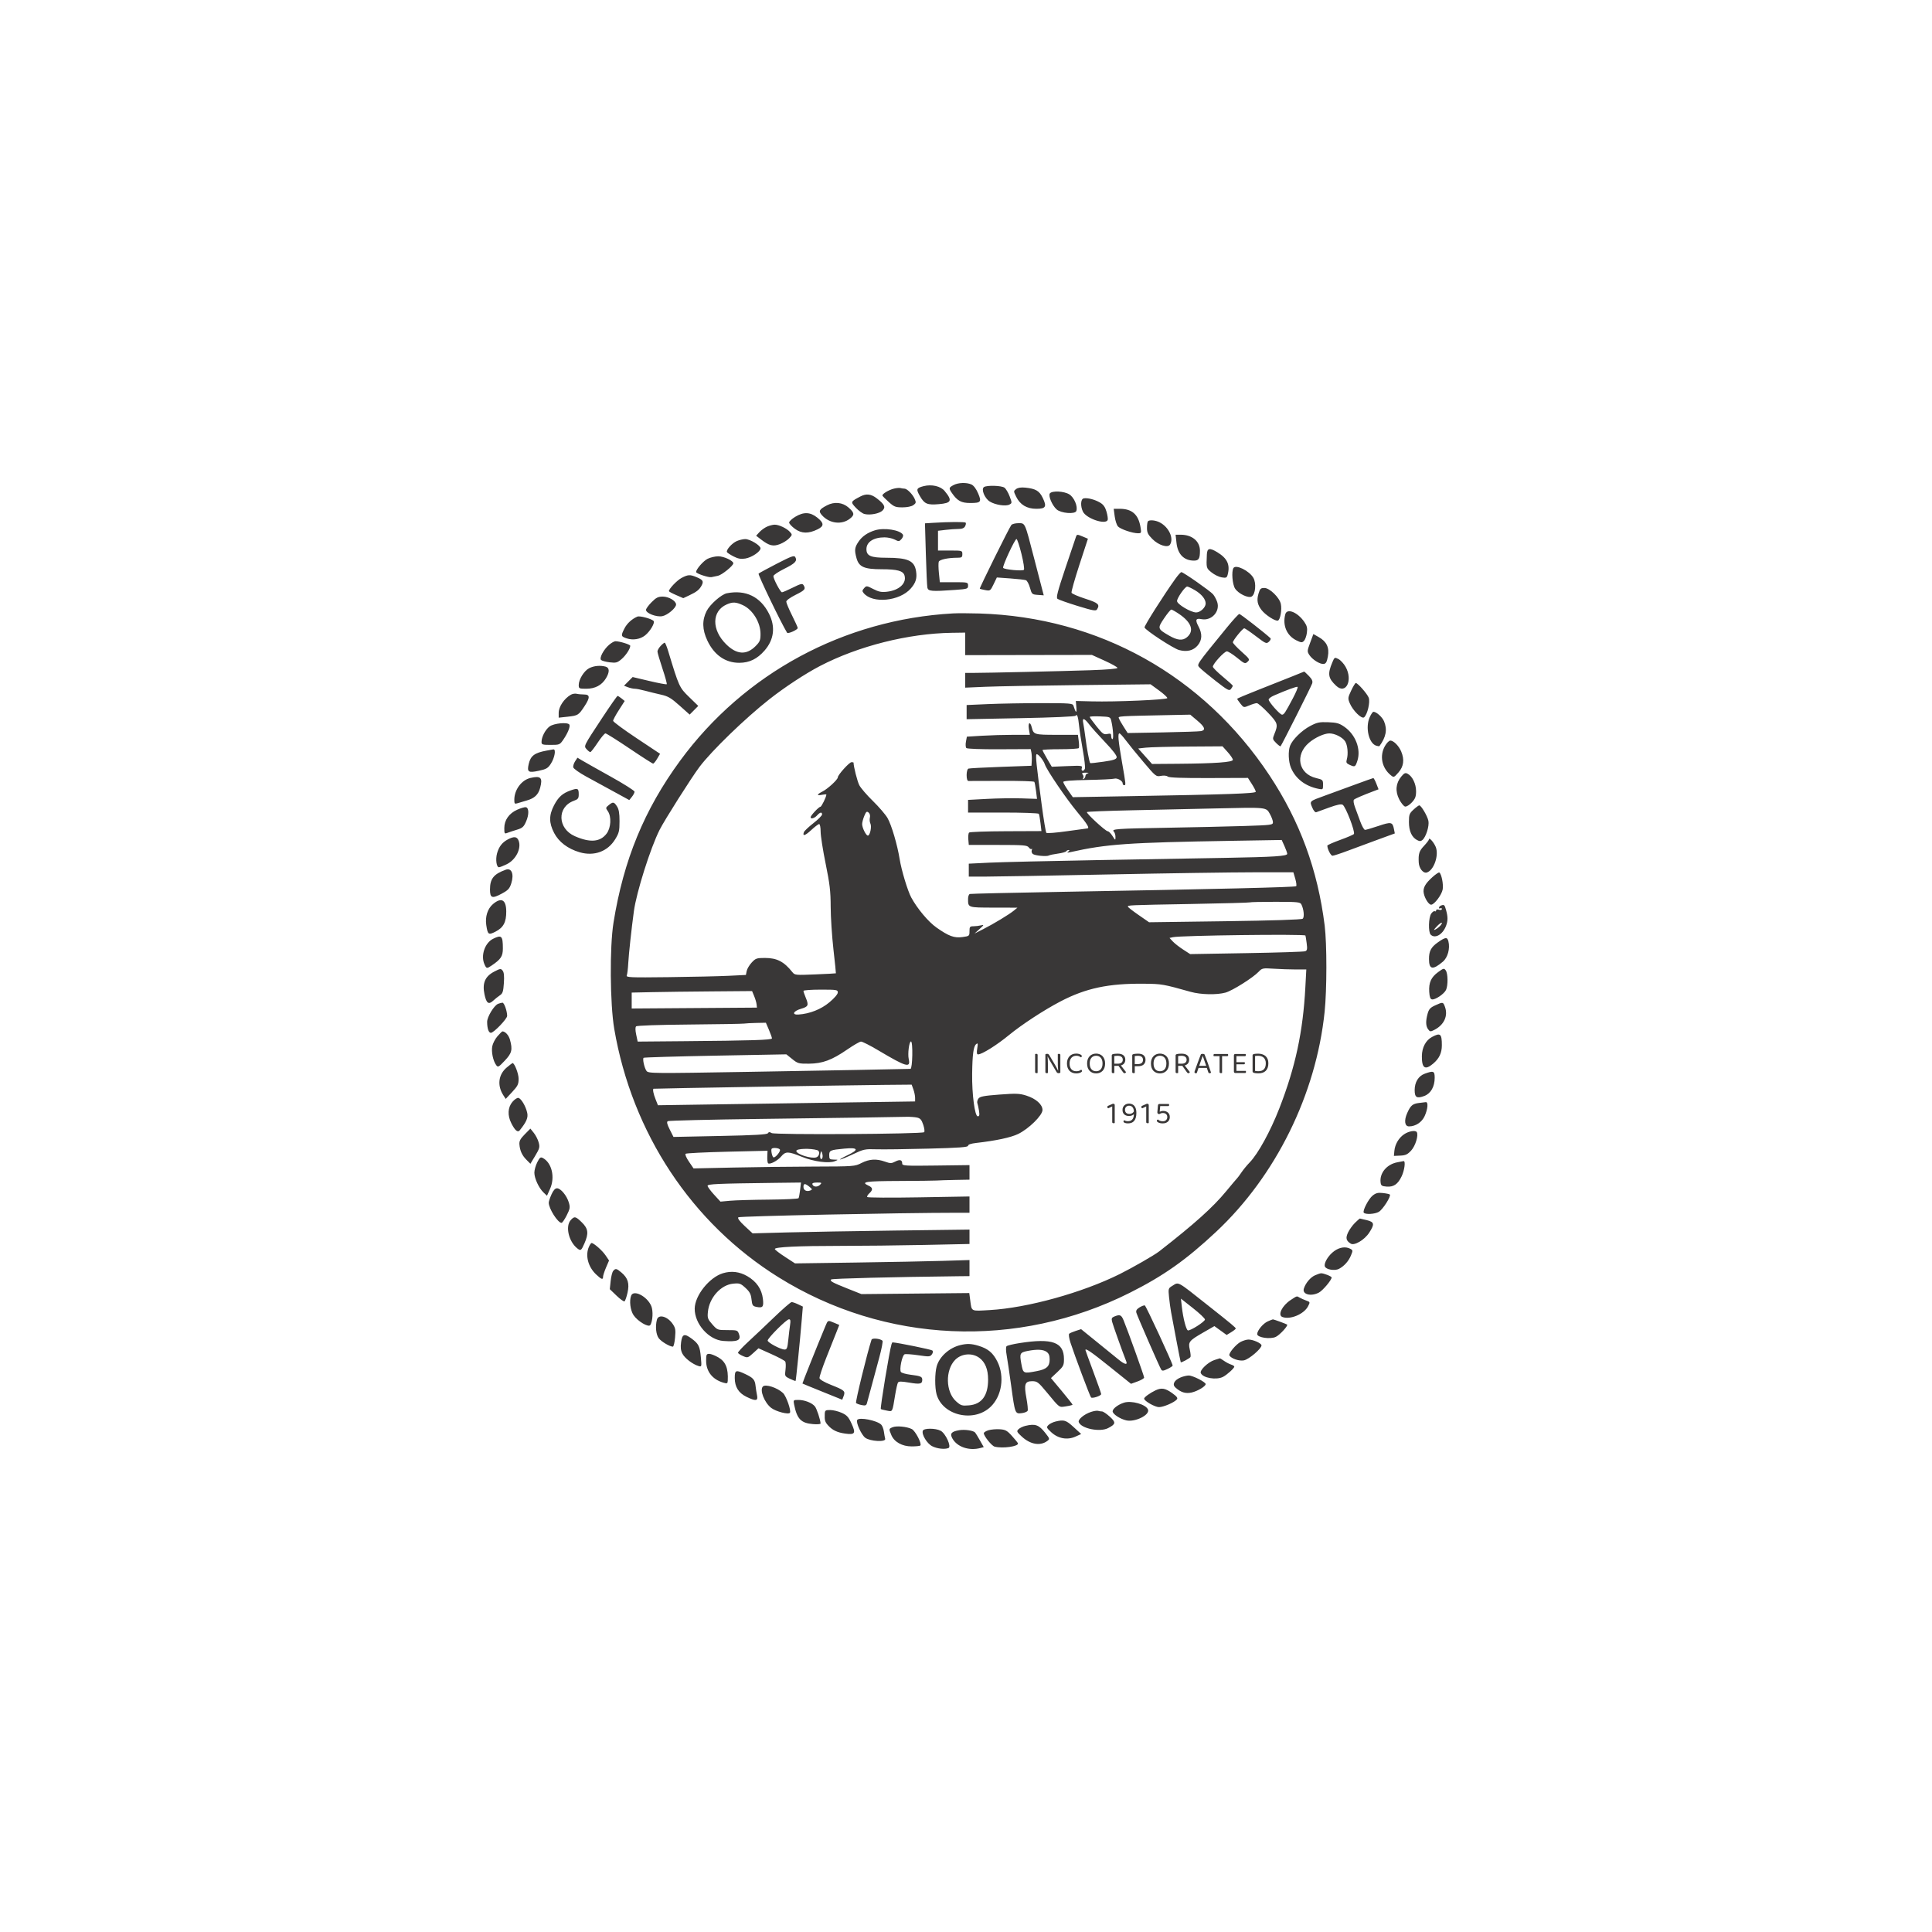 <svg width="120" height="120" viewBox="0 0 120 120" fill="none" xmlns="http://www.w3.org/2000/svg">
<path fill-rule="evenodd" clip-rule="evenodd" d="M59.217 30.133C58.93 30.289 58.923 30.328 59.124 30.621C59.462 31.112 59.708 31.245 60.278 31.243C60.927 31.241 60.98 31.174 60.752 30.642C60.635 30.367 60.476 30.156 60.34 30.093C60.037 29.954 59.51 29.973 59.217 30.133ZM57.37 30.195C56.911 30.313 56.887 30.383 57.15 30.834C57.422 31.301 57.598 31.374 58.304 31.315C59.103 31.249 59.171 31.096 58.671 30.494C58.423 30.195 57.868 30.068 57.37 30.195ZM61.118 30.251C60.924 30.375 61.156 30.955 61.48 31.153C61.821 31.362 62.469 31.461 62.695 31.34C62.864 31.249 62.864 31.236 62.71 30.828C62.623 30.598 62.479 30.356 62.39 30.291C62.21 30.158 61.308 30.13 61.118 30.251ZM55.53 30.348C55.199 30.427 54.77 30.688 54.811 30.786C54.826 30.823 55.003 31.001 55.205 31.183C55.531 31.477 55.623 31.513 56.052 31.513C56.34 31.513 56.611 31.458 56.727 31.376C56.898 31.255 56.909 31.21 56.816 30.996C56.688 30.7 56.34 30.35 56.175 30.35C56.108 30.35 56 30.334 55.935 30.315C55.87 30.295 55.687 30.31 55.53 30.348ZM63.115 30.374C62.949 30.5 62.949 30.508 63.115 30.85C63.359 31.35 63.778 31.602 64.367 31.602C64.957 31.602 65.032 31.473 64.764 30.92C64.555 30.486 64.327 30.353 63.684 30.287C63.421 30.261 63.227 30.29 63.115 30.374ZM65.212 30.643C65.095 30.785 65.346 31.386 65.629 31.64C65.899 31.881 66.77 31.953 66.851 31.74C66.958 31.46 66.717 30.89 66.413 30.704C66.087 30.504 65.358 30.467 65.212 30.643ZM53.439 30.837C52.822 31.16 52.818 31.173 53.16 31.539C53.331 31.721 53.571 31.895 53.693 31.926C54.041 32.013 54.625 31.901 54.815 31.71C55.024 31.5 54.944 31.33 54.459 30.954C54.108 30.68 53.804 30.645 53.439 30.837ZM67.307 30.956C67.12 30.996 67.097 31.441 67.264 31.781C67.477 32.212 68.679 32.614 68.8 32.295C68.824 32.234 68.791 32.004 68.728 31.784C68.644 31.493 68.535 31.339 68.323 31.215C67.996 31.023 67.539 30.906 67.307 30.956ZM51.371 31.384C50.869 31.645 50.82 31.747 51.065 32.014C51.532 32.523 52.289 32.611 52.791 32.214C53.091 31.977 53.075 31.852 52.702 31.522C52.339 31.202 51.824 31.149 51.371 31.384ZM69.236 32.071C69.269 32.329 69.361 32.611 69.439 32.698C69.593 32.868 70.34 33.122 70.687 33.122C70.89 33.122 70.898 33.101 70.839 32.742C70.709 31.954 70.31 31.602 69.549 31.602H69.174L69.236 32.071ZM49.393 32.1C49.185 32.225 49.015 32.385 49.015 32.456C49.015 32.527 49.177 32.703 49.375 32.847C49.786 33.146 50.217 33.156 50.782 32.878C51.195 32.675 51.189 32.49 50.759 32.147C50.324 31.799 49.915 31.785 49.393 32.1ZM71.301 32.377C71.268 32.41 71.241 32.596 71.241 32.79C71.241 33.08 71.302 33.204 71.579 33.483C71.958 33.864 72.535 34.045 72.672 33.827C72.921 33.433 72.602 32.743 72.035 32.448C71.772 32.311 71.402 32.275 71.301 32.377ZM57.967 32.473L57.451 32.505L57.506 34.401C57.536 35.444 57.579 36.387 57.601 36.498C57.648 36.727 57.858 36.745 59.314 36.641C60.093 36.585 60.128 36.574 60.128 36.372C60.128 36.166 60.112 36.162 59.251 36.162H58.375L58.317 35.592C58.285 35.278 58.281 34.962 58.309 34.888C58.361 34.754 58.891 34.642 59.474 34.642C59.733 34.642 59.773 34.613 59.773 34.419C59.773 34.198 59.764 34.195 59.017 34.195H58.261V32.968L58.728 32.912C58.985 32.881 59.343 32.855 59.525 32.855C59.756 32.854 59.882 32.804 59.944 32.687C59.993 32.595 60.008 32.494 59.977 32.463C59.921 32.407 58.944 32.412 57.967 32.473ZM62.816 32.608C62.688 32.767 60.823 36.534 60.856 36.566C60.871 36.581 61.025 36.62 61.197 36.652C61.5 36.709 61.516 36.698 61.713 36.29L61.916 35.868L62.753 35.928C63.213 35.96 63.649 36.01 63.723 36.038C63.796 36.067 63.909 36.277 63.973 36.506C64.086 36.908 64.102 36.923 64.459 36.95L64.829 36.977L64.751 36.681C64.708 36.519 64.47 35.601 64.222 34.642C63.644 32.412 63.682 32.496 63.253 32.496C63.062 32.496 62.866 32.547 62.816 32.608ZM47.637 32.712C47.49 32.777 47.279 32.931 47.167 33.053L46.964 33.275L47.272 33.511C47.777 33.898 48.02 33.958 48.443 33.795C48.645 33.718 48.903 33.555 49.016 33.434C49.214 33.223 49.216 33.206 49.066 33.04C48.863 32.814 48.377 32.585 48.113 32.589C47.998 32.591 47.784 32.646 47.637 32.712ZM54.349 32.937C53.891 33.077 53.548 33.313 53.33 33.636C53.081 34.003 53.061 34.166 53.2 34.669C53.35 35.214 53.675 35.357 54.767 35.357C55.727 35.358 56.09 35.455 56.178 35.735C56.331 36.22 55.852 36.668 55.089 36.754C54.747 36.793 54.576 36.759 54.24 36.585C53.834 36.375 53.815 36.373 53.672 36.531C53.549 36.669 53.544 36.719 53.642 36.837C54.195 37.508 55.88 37.343 56.571 36.552C56.883 36.195 56.968 35.913 56.898 35.476C56.793 34.824 56.394 34.644 55.058 34.643C54.082 34.642 53.816 34.527 53.816 34.107C53.816 33.663 54.256 33.377 54.94 33.376C55.142 33.376 55.427 33.438 55.573 33.514C55.82 33.642 55.85 33.64 55.992 33.482C56.076 33.389 56.116 33.265 56.081 33.208C55.901 32.915 54.921 32.762 54.349 32.937ZM66.837 33.323C66.814 33.385 66.519 34.26 66.18 35.268C65.682 36.755 65.588 37.119 65.684 37.195C65.75 37.247 66.31 37.445 66.929 37.636C67.874 37.927 68.068 37.962 68.135 37.855C68.33 37.546 68.224 37.45 67.408 37.187C66.962 37.044 66.578 36.877 66.555 36.816C66.532 36.755 66.752 35.976 67.043 35.083L67.573 33.461L67.276 33.336C66.914 33.184 66.89 33.183 66.837 33.323ZM73.075 33.726C73.153 34.43 73.541 34.821 74.161 34.821C74.457 34.821 74.531 34.698 74.531 34.208C74.531 33.617 74.044 33.212 73.333 33.212H73.018L73.075 33.726ZM45.763 33.607C45.458 33.74 45.078 34.171 45.155 34.296C45.182 34.34 45.368 34.461 45.568 34.563C45.844 34.705 46.019 34.736 46.292 34.692C46.689 34.628 47.237 34.26 47.237 34.058C47.237 33.876 46.578 33.479 46.283 33.483C46.148 33.485 45.913 33.541 45.763 33.607ZM63.443 34.396C63.569 34.903 63.637 35.348 63.596 35.391C63.506 35.484 62.373 35.377 62.307 35.27C62.248 35.174 63.034 33.48 63.137 33.48C63.18 33.48 63.318 33.892 63.443 34.396ZM74.96 34.441C74.922 35.291 74.921 35.285 75.249 35.552C75.424 35.694 75.708 35.834 75.881 35.862C76.156 35.907 76.201 35.887 76.251 35.702C76.418 35.075 76.233 34.677 75.598 34.294C75.125 34.009 74.978 34.043 74.96 34.441ZM48.255 35.009C47.671 35.311 47.158 35.589 47.117 35.628C47.061 35.679 48.512 38.69 48.887 39.3C48.941 39.388 49.548 39.116 49.548 39.005C49.548 38.964 49.389 38.61 49.193 38.219C48.997 37.828 48.837 37.446 48.837 37.371C48.837 37.291 49.08 37.114 49.415 36.947C49.998 36.658 50.059 36.584 49.907 36.342C49.836 36.229 49.736 36.252 49.24 36.499C48.919 36.658 48.617 36.788 48.57 36.788C48.474 36.788 48.037 35.964 48.037 35.783C48.037 35.718 48.339 35.515 48.707 35.332C49.396 34.989 49.532 34.845 49.396 34.602C49.33 34.482 49.163 34.542 48.255 35.009ZM43.949 34.709C43.682 34.844 43.236 35.358 43.236 35.53C43.236 35.624 44.011 35.883 44.186 35.848C44.275 35.83 44.459 35.792 44.594 35.763C44.843 35.71 45.548 35.137 45.548 34.988C45.548 34.827 44.961 34.553 44.614 34.553C44.419 34.553 44.119 34.623 43.949 34.709ZM76.612 35.281C76.481 35.494 76.545 36.3 76.713 36.558C76.919 36.874 77.526 37.167 77.739 37.053C77.978 36.924 78.044 36.223 77.848 35.888C77.591 35.45 76.76 35.041 76.612 35.281ZM72.997 35.961C72.281 36.96 71.061 38.884 71.089 38.972C71.141 39.144 72.875 40.278 73.233 40.375C73.723 40.507 74.123 40.408 74.392 40.087C74.67 39.754 74.686 39.369 74.439 38.906C74.224 38.501 74.27 38.386 74.623 38.456C75.247 38.582 75.801 37.977 75.601 37.388C75.547 37.23 75.434 37.019 75.35 36.918C75.182 36.716 73.497 35.536 73.377 35.536C73.335 35.536 73.164 35.728 72.997 35.961ZM42.33 35.898C42.048 36.047 41.547 36.573 41.547 36.719C41.547 36.745 41.748 36.853 41.993 36.959L42.44 37.153L42.816 36.976C43.275 36.76 43.441 36.626 43.581 36.362C43.717 36.106 43.66 36.014 43.264 35.848C42.859 35.678 42.731 35.685 42.33 35.898ZM74.218 36.658C74.632 36.902 74.886 37.216 74.886 37.483C74.886 37.73 74.556 38.04 74.294 38.04C73.966 38.04 73.108 37.527 73.108 37.332C73.108 37.14 73.604 36.431 73.738 36.431C73.79 36.431 74.006 36.533 74.218 36.658ZM78.168 36.87C78.046 37.279 78.099 37.56 78.363 37.897C78.606 38.208 79.224 38.603 79.376 38.544C79.523 38.488 79.632 37.86 79.555 37.51C79.468 37.111 78.859 36.52 78.535 36.52C78.306 36.52 78.258 36.565 78.168 36.87ZM45.144 36.849C44.809 36.916 44.097 37.54 43.89 37.951C43.601 38.52 43.615 39.107 43.934 39.785C44.358 40.686 45.055 41.171 45.923 41.168C46.546 41.165 47.029 40.931 47.485 40.41C48.08 39.73 48.176 38.929 47.761 38.112C47.227 37.058 46.31 36.616 45.144 36.849ZM40.47 37.404C40.28 37.595 40.124 37.81 40.124 37.882C40.124 38.091 40.772 38.34 41.138 38.271C41.461 38.21 41.992 37.761 41.992 37.548C41.992 37.325 41.541 37.056 41.169 37.056C40.876 37.056 40.755 37.117 40.47 37.404ZM46.136 37.585C46.75 37.866 47.237 38.657 47.237 39.374C47.237 39.766 47.198 39.861 46.931 40.13C46.364 40.7 45.76 40.664 45.106 40.02C44.187 39.116 44.203 37.952 45.14 37.541C45.51 37.379 45.704 37.388 46.136 37.585ZM73.234 38.134C74.013 38.662 74.19 39.19 73.721 39.583C73.453 39.806 73.13 39.775 72.615 39.478C71.892 39.062 71.883 39.028 72.305 38.403C72.506 38.105 72.707 37.861 72.752 37.861C72.796 37.861 73.013 37.984 73.234 38.134ZM79.832 38.152C79.65 38.837 79.921 39.478 80.519 39.773C80.82 39.921 80.874 39.925 80.991 39.807C81.064 39.734 81.146 39.508 81.173 39.304C81.212 39.012 81.179 38.872 81.018 38.636C80.603 38.026 79.938 37.755 79.832 38.152ZM59.195 38.1C52.418 38.476 46.228 41.817 42.243 47.25C40.02 50.282 38.729 53.421 38.105 57.31C37.862 58.825 37.888 62.363 38.152 63.907C39.261 70.38 42.961 75.973 48.356 79.334C54.963 83.45 63.174 83.812 70.174 80.297C72.275 79.242 73.668 78.257 75.539 76.506C79.243 73.037 81.742 67.971 82.274 62.853C82.418 61.465 82.42 58.63 82.278 57.489C81.844 54.017 80.735 51.003 78.839 48.144C74.733 41.954 68.241 38.333 60.84 38.105C60.228 38.086 59.488 38.084 59.195 38.1ZM76.22 38.957C74.267 41.349 74.328 41.261 74.504 41.459C74.592 41.558 75.042 41.932 75.504 42.292C76.26 42.88 76.354 42.931 76.457 42.795C76.519 42.713 76.571 42.623 76.573 42.596C76.574 42.569 76.296 42.315 75.953 42.032C75.611 41.748 75.331 41.469 75.332 41.41C75.332 41.232 76.046 40.454 76.205 40.458C76.287 40.46 76.572 40.639 76.839 40.857C77.297 41.229 77.335 41.244 77.488 41.104C77.643 40.962 77.627 40.934 77.113 40.474C76.817 40.21 76.576 39.95 76.576 39.898C76.576 39.775 77.186 39.024 77.285 39.024C77.327 39.024 77.651 39.245 78.006 39.515C78.617 39.981 78.66 39.999 78.816 39.857C78.906 39.775 78.949 39.678 78.912 39.642C78.574 39.322 77.045 38.132 76.976 38.135C76.927 38.138 76.587 38.507 76.22 38.957ZM39.591 38.298C39.257 38.436 38.944 38.721 38.786 39.034C38.554 39.491 38.563 39.53 38.93 39.652C39.315 39.779 39.762 39.706 40.065 39.467C40.385 39.214 40.702 38.674 40.593 38.565C40.457 38.428 39.739 38.237 39.591 38.298ZM59.95 40.692L67.819 40.678L68.608 41.036C69.041 41.232 69.402 41.434 69.408 41.483C69.415 41.538 68.771 41.594 67.73 41.629C65.962 41.688 61.341 41.794 60.462 41.795L59.95 41.796V42.711L61.217 42.657C61.914 42.627 64.505 42.58 66.974 42.553L71.464 42.503L71.991 42.887C72.281 43.098 72.511 43.311 72.503 43.36C72.485 43.464 69.31 43.602 67.81 43.564L66.823 43.539L66.855 43.942C66.887 44.333 66.817 44.29 66.673 43.83C66.628 43.687 66.453 43.673 64.679 43.673C63.61 43.673 62.128 43.7 61.387 43.732L60.039 43.791V44.671L63.395 44.606C65.382 44.569 66.774 44.507 66.807 44.456C66.899 44.314 66.966 44.504 67.023 45.07C67.052 45.359 67.157 46.048 67.257 46.602C67.356 47.155 67.415 47.668 67.386 47.742C67.312 47.937 67.13 47.908 67.192 47.71C67.241 47.554 67.188 47.547 66.287 47.584L65.329 47.624L65.04 47.133C64.881 46.862 64.751 46.617 64.751 46.588C64.751 46.559 65.249 46.535 65.857 46.535C66.466 46.535 66.983 46.503 67.007 46.464C67.031 46.425 67.028 46.223 67.001 46.017L66.951 45.641H65.639C64.238 45.641 64.196 45.628 64.082 45.171C63.985 44.782 63.838 44.876 63.907 45.283L63.967 45.641H62.95C62.391 45.641 61.511 45.667 60.994 45.698L60.054 45.756L59.996 46.068C59.964 46.239 59.976 46.417 60.022 46.463C60.069 46.511 60.944 46.544 62.062 46.538L64.019 46.529L64.061 46.733C64.084 46.845 64.095 47.078 64.085 47.25L64.068 47.563L62.165 47.632C61.118 47.669 60.212 47.718 60.15 47.74C60.087 47.764 60.039 47.934 60.039 48.142C60.039 48.367 60.081 48.504 60.15 48.508C60.212 48.511 61.148 48.509 62.231 48.502C63.314 48.496 64.22 48.523 64.245 48.563C64.269 48.603 64.316 48.857 64.35 49.128L64.411 49.62L63.447 49.588C62.918 49.571 61.954 49.585 61.306 49.62L60.128 49.683V50.469H62.301C63.496 50.469 64.495 50.504 64.522 50.547C64.548 50.589 64.595 50.848 64.627 51.122L64.686 51.62L62.475 51.629C61.26 51.633 60.231 51.671 60.191 51.712C60.15 51.753 60.129 51.943 60.144 52.134L60.173 52.481H61.979C63.591 52.481 63.798 52.498 63.9 52.636C63.962 52.721 64.041 52.763 64.076 52.728C64.11 52.694 64.114 52.728 64.085 52.805C64.056 52.882 64.084 52.987 64.147 53.04C64.274 53.146 65.02 53.215 65.155 53.134C65.202 53.106 65.45 53.054 65.707 53.019C65.964 52.985 66.196 52.92 66.223 52.875C66.251 52.831 66.321 52.795 66.379 52.795C66.444 52.796 66.434 52.833 66.352 52.892C66.251 52.964 66.283 52.973 66.485 52.928C68.744 52.423 70.046 52.332 76.559 52.224L79.609 52.173L79.78 52.55C79.873 52.758 79.951 52.975 79.952 53.032C79.955 53.176 79.137 53.23 76.131 53.283C74.738 53.307 71.157 53.371 68.174 53.423C65.191 53.476 62.171 53.547 61.462 53.581L60.173 53.644V54.448H61.195C61.757 54.448 65.198 54.388 68.841 54.314C72.484 54.24 76.56 54.18 77.899 54.18H80.334L80.452 54.581C80.517 54.802 80.541 55.01 80.507 55.044C80.44 55.108 75.574 55.225 65.996 55.393C62.891 55.448 60.3 55.508 60.239 55.526C60.178 55.545 60.128 55.679 60.128 55.824C60.128 56.381 60.098 56.37 61.716 56.374L63.195 56.377L62.973 56.559C62.676 56.803 61.72 57.381 61.062 57.715L60.528 57.986L60.84 57.704C61.127 57.443 61.133 57.426 60.928 57.476C60.806 57.506 60.596 57.531 60.462 57.532C60.243 57.533 60.217 57.565 60.217 57.838C60.217 58.134 60.206 58.144 59.785 58.202C59.268 58.273 58.931 58.15 58.166 57.611C57.658 57.253 56.978 56.443 56.599 55.745C56.379 55.339 55.991 54.059 55.882 53.375C55.74 52.481 55.37 51.229 55.125 50.808C54.998 50.59 54.587 50.112 54.213 49.747C53.839 49.382 53.46 48.941 53.371 48.767C53.249 48.528 53.016 47.61 53.016 47.368C53.016 47.352 52.959 47.34 52.889 47.34C52.752 47.34 52.039 48.13 52.038 48.283C52.038 48.422 51.414 48.997 51.082 49.165C50.721 49.348 50.711 49.435 51.06 49.365C51.207 49.335 51.327 49.33 51.327 49.352C51.327 49.494 51.026 50.111 50.956 50.111C50.859 50.111 50.349 50.654 50.349 50.757C50.349 50.891 50.589 50.825 50.749 50.648C50.935 50.441 51.06 50.417 51.06 50.589C51.06 50.655 50.818 50.898 50.523 51.128C50.227 51.359 49.962 51.609 49.934 51.683C49.827 51.963 50.003 51.914 50.389 51.555C50.609 51.351 50.83 51.184 50.88 51.184C50.93 51.184 50.971 51.394 50.971 51.654C50.971 51.912 51.111 52.807 51.282 53.644C51.54 54.91 51.592 55.357 51.595 56.326C51.597 56.965 51.674 58.152 51.766 58.964C51.858 59.775 51.927 60.446 51.919 60.454C51.911 60.463 51.334 60.493 50.637 60.522C49.411 60.573 49.365 60.569 49.215 60.38C48.691 59.723 48.258 59.5 47.504 59.5C47 59.5 46.93 59.525 46.69 59.784C46.545 59.94 46.404 60.177 46.378 60.312L46.329 60.556L45.249 60.609C44.656 60.638 42.978 60.676 41.52 60.693C39.121 60.722 38.877 60.711 38.931 60.582C38.963 60.503 39.005 60.158 39.023 59.813C39.052 59.267 39.223 57.69 39.372 56.594C39.533 55.413 40.398 52.677 40.968 51.545C41.278 50.93 42.957 48.281 43.45 47.629C44.215 46.617 46.286 44.613 47.785 43.434C48.745 42.678 50.019 41.842 50.926 41.369C53.319 40.124 56.418 39.344 59.128 39.304L59.95 39.292V40.692ZM81.377 39.918C81.188 40.425 81.185 40.465 81.326 40.682C81.516 40.974 81.992 41.269 82.221 41.238C82.357 41.22 82.416 41.114 82.477 40.775C82.577 40.223 82.402 39.849 81.913 39.573L81.576 39.382L81.377 39.918ZM37.838 40.045C37.495 40.335 37.211 40.868 37.334 40.992C37.385 41.043 37.625 41.109 37.868 41.138C38.259 41.184 38.341 41.163 38.597 40.946C38.87 40.715 39.147 40.295 39.147 40.112C39.147 40.031 38.489 39.828 38.225 39.828C38.153 39.828 37.978 39.926 37.838 40.045ZM41.029 40.125C40.923 40.239 40.836 40.392 40.836 40.465C40.836 40.538 40.976 41.015 41.146 41.525C41.317 42.035 41.437 42.473 41.412 42.498C41.388 42.522 40.901 42.432 40.331 42.297L39.295 42.052L38.758 42.592L39.003 42.686C39.137 42.737 39.328 42.779 39.428 42.779C39.527 42.779 39.814 42.835 40.066 42.903C40.319 42.972 40.762 43.08 41.052 43.145C41.496 43.244 41.679 43.351 42.208 43.824L42.836 44.385L43.37 43.846L42.799 43.29C42.193 42.699 42.175 42.66 41.5 40.432C41.415 40.149 41.317 39.918 41.284 39.918C41.25 39.918 41.135 40.011 41.029 40.125ZM82.751 41.146C82.448 41.869 82.491 42.126 82.993 42.596C83.596 43.161 84.046 42.256 83.578 41.419C83.468 41.223 83.269 41.006 83.135 40.936C82.897 40.812 82.889 40.816 82.751 41.146ZM36.6 41.5C36.283 41.659 35.946 42.198 35.946 42.545C35.946 42.768 35.969 42.779 36.413 42.779C36.965 42.779 37.375 42.561 37.636 42.132C37.873 41.74 37.865 41.473 37.613 41.405C37.282 41.316 36.896 41.352 36.6 41.5ZM80.265 42.012C79.874 42.171 78.945 42.539 78.2 42.831C77.455 43.122 76.845 43.381 76.844 43.405C76.844 43.43 76.935 43.565 77.046 43.705C77.249 43.959 77.25 43.959 77.59 43.817C77.778 43.738 77.99 43.673 78.062 43.673C78.134 43.673 78.451 43.945 78.766 44.277C79.378 44.922 79.398 44.996 79.144 45.619C79.033 45.892 79.04 45.925 79.265 46.151C79.397 46.283 79.52 46.373 79.539 46.351C79.62 46.258 81.447 42.628 81.502 42.451C81.547 42.306 81.494 42.187 81.294 41.981C81.147 41.83 81.016 41.71 81.002 41.714C80.988 41.719 80.656 41.852 80.265 42.012ZM83.925 42.89C83.718 43.328 83.712 43.379 83.833 43.672C84.024 44.133 84.577 44.679 84.726 44.555C84.933 44.382 85.115 43.607 85.013 43.334C84.922 43.093 84.332 42.422 84.21 42.422C84.175 42.422 84.047 42.632 83.925 42.89ZM80.304 43.371C79.822 44.281 79.75 44.389 79.629 44.389C79.499 44.389 78.798 43.598 78.798 43.451C78.798 43.392 78.948 43.278 79.132 43.198C79.931 42.851 80.537 42.629 80.596 42.662C80.632 42.682 80.5 43.001 80.304 43.371ZM35.457 43.15C35.038 43.392 34.701 43.894 34.701 44.279V44.576L35.257 44.516C35.898 44.446 35.938 44.421 36.299 43.873C36.659 43.326 36.654 43.137 36.279 43.136C36.12 43.135 35.91 43.115 35.813 43.091C35.715 43.068 35.555 43.094 35.457 43.15ZM37.403 44.59C36.229 46.373 36.25 46.33 36.442 46.542C36.526 46.636 36.627 46.714 36.666 46.714C36.704 46.714 36.908 46.453 37.119 46.134C37.33 45.815 37.548 45.553 37.605 45.552C37.662 45.552 38.335 45.974 39.1 46.49C39.865 47.007 40.525 47.429 40.566 47.429C40.607 47.429 40.721 47.292 40.819 47.124L40.998 46.819L39.541 45.85C38.739 45.317 38.083 44.832 38.082 44.772C38.081 44.712 38.242 44.41 38.441 44.102L38.801 43.54L38.608 43.383C38.502 43.297 38.39 43.226 38.358 43.226C38.327 43.226 37.897 43.84 37.403 44.59ZM85.075 44.548C84.792 45.179 85.017 46.168 85.477 46.315C85.576 46.346 85.668 46.358 85.68 46.342C86.091 45.78 86.178 45.314 85.967 44.806C85.856 44.538 85.492 44.21 85.305 44.21C85.262 44.21 85.158 44.362 85.075 44.548ZM74.363 44.755C74.838 45.154 74.906 45.346 74.597 45.41C74.488 45.433 73.417 45.469 72.219 45.491L70.041 45.53L69.8 45.154C69.667 44.947 69.533 44.712 69.502 44.63C69.442 44.474 69.294 44.483 72.963 44.408L73.928 44.389L74.363 44.755ZM69.027 44.791C69.137 45.258 69.178 45.909 69.097 45.909C69.054 45.909 69.019 45.825 69.019 45.723C69.019 45.567 68.979 45.545 68.774 45.59C68.558 45.637 68.481 45.582 68.108 45.116C67.875 44.826 67.685 44.562 67.685 44.53C67.685 44.497 67.973 44.482 68.324 44.497C68.953 44.522 68.965 44.527 69.027 44.791ZM67.65 44.992C67.789 45.177 68.238 45.677 68.646 46.105C69.118 46.598 69.378 46.939 69.359 47.039C69.335 47.164 69.166 47.219 68.535 47.311C68.099 47.374 67.729 47.413 67.714 47.398C67.662 47.346 67.503 46.499 67.418 45.819C67.371 45.451 67.309 45.038 67.28 44.903C67.206 44.561 67.351 44.596 67.65 44.992ZM81.371 45.097C80.851 45.372 80.271 45.943 80.128 46.322C80.001 46.659 80.026 47.303 80.18 47.678C80.464 48.363 81.069 48.83 81.888 48.995C82.169 49.051 82.177 49.045 82.177 48.742C82.177 48.443 82.159 48.426 81.743 48.326C80.646 48.061 80.413 46.888 81.307 46.129C81.68 45.812 82.239 45.556 82.563 45.553C82.904 45.55 83.38 45.788 83.547 46.043C83.7 46.278 83.751 46.821 83.653 47.166C83.599 47.358 83.626 47.413 83.82 47.502C84.157 47.656 84.181 47.643 84.309 47.256C84.544 46.537 84.198 45.628 83.503 45.144C83.188 44.924 83.028 44.879 82.497 44.859C81.945 44.838 81.804 44.868 81.371 45.097ZM34.135 45.122C33.869 45.322 33.635 45.772 33.635 46.085C33.635 46.248 33.691 46.267 34.2 46.267C34.754 46.267 34.771 46.259 34.995 45.931C35.27 45.531 35.433 45.12 35.364 45.007C35.261 44.841 34.403 44.922 34.135 45.122ZM69.92 45.976C70.094 46.21 70.588 46.816 71.018 47.325C71.783 48.229 71.806 48.248 72.105 48.191C72.285 48.157 72.46 48.175 72.531 48.234C72.613 48.303 73.407 48.331 75.081 48.326L77.511 48.318L77.754 48.696C77.888 48.904 77.998 49.12 77.998 49.176C77.998 49.286 76.333 49.344 70.027 49.454L66.634 49.514L66.337 49.09C66.174 48.857 66.04 48.623 66.04 48.57C66.04 48.505 66.542 48.464 67.54 48.445C68.366 48.43 69.113 48.394 69.202 48.366C69.39 48.306 69.73 48.494 69.73 48.658C69.73 48.719 69.77 48.77 69.819 48.77C69.939 48.77 69.939 48.775 69.686 47.322C69.454 45.992 69.416 45.551 69.533 45.551C69.572 45.551 69.746 45.742 69.92 45.976ZM86.016 46.346C85.677 46.953 85.828 47.697 86.383 48.149C86.569 48.301 86.582 48.296 86.861 47.979C87.186 47.61 87.242 47.183 87.032 46.679C86.886 46.327 86.558 45.998 86.355 45.998C86.275 45.998 86.123 46.155 86.016 46.346ZM76.254 46.714C76.431 46.911 76.576 47.127 76.576 47.193C76.576 47.343 75.476 47.422 73.154 47.44L71.555 47.452L70.697 46.49L71.169 46.438C71.429 46.409 72.607 46.379 73.787 46.37L75.933 46.356L76.254 46.714ZM33.946 46.622C33.199 46.759 32.953 46.945 32.837 47.462C32.727 47.953 32.817 48.013 33.456 47.876C33.932 47.775 34.034 47.716 34.214 47.437C34.454 47.065 34.55 46.516 34.368 46.546C34.331 46.552 34.141 46.587 33.946 46.622ZM64.897 47.474C65.007 47.82 66.237 49.629 66.913 50.438C67.546 51.197 67.698 51.448 67.53 51.456C67.493 51.457 66.923 51.535 66.263 51.629C65.603 51.723 65.031 51.768 64.992 51.73C64.953 51.691 64.822 50.899 64.699 49.969C64.371 47.477 64.316 46.949 64.373 46.857C64.432 46.761 64.813 47.208 64.897 47.474ZM35.721 47.286C35.641 47.409 35.589 47.577 35.605 47.659C35.621 47.742 35.976 47.995 36.393 48.223C36.809 48.45 37.586 48.874 38.118 49.165L39.086 49.694L39.25 49.49C39.34 49.378 39.413 49.236 39.413 49.173C39.413 49.11 38.743 48.686 37.924 48.231C37.105 47.775 36.307 47.326 36.151 47.232L35.867 47.063L35.721 47.286ZM67.574 48.03C67.489 48.051 67.418 48.123 67.418 48.19C67.418 48.258 67.372 48.341 67.316 48.376C67.251 48.417 67.237 48.401 67.279 48.333C67.315 48.274 67.302 48.173 67.249 48.109C67.173 48.017 67.214 47.992 67.441 47.992C67.6 47.992 67.659 48.009 67.574 48.03ZM87.038 48.231C86.694 48.642 86.648 49.142 86.907 49.648C87.025 49.878 87.19 50.08 87.274 50.096C87.359 50.112 87.545 49.998 87.691 49.841C87.906 49.609 87.955 49.478 87.955 49.141C87.955 48.69 87.728 48.219 87.434 48.061C87.288 47.983 87.222 48.011 87.038 48.231ZM32.94 48.322C32.39 48.453 31.945 49.057 31.945 49.672C31.945 49.923 31.967 49.947 32.145 49.89C32.255 49.855 32.512 49.779 32.717 49.72C33.2 49.583 33.436 49.359 33.55 48.931C33.72 48.298 33.589 48.168 32.94 48.322ZM84.088 48.76C83.453 48.994 82.632 49.295 82.266 49.427C81.321 49.769 81.337 49.754 81.503 50.153C81.584 50.347 81.689 50.472 81.754 50.449C81.815 50.426 82.18 50.294 82.564 50.155C83.047 49.98 83.305 49.928 83.396 49.986C83.584 50.105 84.182 51.658 84.094 51.801C84.069 51.842 83.687 52.007 83.246 52.167C82.804 52.327 82.443 52.488 82.443 52.523C82.443 52.732 82.658 53.152 82.764 53.152C82.833 53.152 83.26 53.013 83.711 52.843C84.163 52.673 85.005 52.361 85.583 52.15L86.634 51.766L86.582 51.5C86.494 51.051 86.411 51.034 85.619 51.301C85.217 51.437 84.841 51.546 84.784 51.545C84.726 51.543 84.594 51.311 84.49 51.028C84.387 50.745 84.238 50.341 84.159 50.13C84.075 49.903 84.049 49.714 84.097 49.669C84.17 49.6 84.636 49.399 85.345 49.131L85.624 49.025L85.487 48.674C85.412 48.481 85.326 48.325 85.297 48.328C85.268 48.331 84.724 48.526 84.088 48.76ZM35.462 49.087C34.943 49.267 34.685 49.496 34.412 50.019C34.091 50.637 34.092 51.107 34.416 51.733C34.705 52.294 35.268 52.721 36 52.935C36.901 53.198 37.742 52.892 38.21 52.129C38.449 51.74 38.48 51.611 38.48 51.008C38.48 50.507 38.438 50.263 38.322 50.085C38.136 49.799 38.076 49.79 37.808 50.008C37.615 50.165 37.612 50.183 37.754 50.386C37.988 50.722 37.95 51.417 37.677 51.777C37.279 52.302 36.651 52.353 35.704 51.937C34.625 51.463 34.586 50.123 35.639 49.74C35.903 49.644 35.946 49.588 35.946 49.339C35.946 48.969 35.889 48.939 35.462 49.087ZM87.798 50.285C87.54 50.522 87.511 50.599 87.511 51.054C87.511 51.612 87.683 51.998 88.012 52.175C88.174 52.261 88.244 52.261 88.348 52.175C88.57 51.989 88.784 51.307 88.721 50.986C88.66 50.684 88.27 50.022 88.152 50.022C88.115 50.022 87.955 50.141 87.798 50.285ZM32.123 50.294C31.616 50.521 31.323 50.938 31.323 51.434C31.323 51.784 31.335 51.802 31.523 51.728C31.633 51.685 31.899 51.597 32.114 51.533C32.447 51.433 32.531 51.358 32.675 51.028C32.867 50.594 32.858 50.169 32.657 50.136C32.583 50.125 32.343 50.196 32.123 50.294ZM78.875 50.556C78.98 50.743 79.065 50.975 79.065 51.072C79.065 51.239 78.976 51.25 77.265 51.305C76.275 51.336 74.124 51.385 72.486 51.413C69.311 51.467 69.018 51.488 69.184 51.654C69.24 51.711 69.285 51.859 69.284 51.985C69.282 52.209 69.28 52.209 69.097 51.922C68.996 51.762 68.864 51.632 68.806 51.632C68.669 51.632 67.447 50.505 67.511 50.438C67.537 50.41 68.797 50.361 70.311 50.328C71.825 50.296 74.164 50.244 75.509 50.213C78.706 50.139 78.638 50.132 78.875 50.556ZM54.03 50.784C54.002 50.897 54.016 51.063 54.062 51.154C54.156 51.34 54.038 51.9 53.905 51.9C53.79 51.9 53.549 51.416 53.549 51.186C53.549 51.084 53.609 50.855 53.683 50.679C53.794 50.41 53.837 50.376 53.948 50.468C54.03 50.536 54.061 50.658 54.03 50.784ZM31.545 52.137C31.192 52.323 30.989 52.585 30.873 53.003C30.77 53.379 30.836 53.867 30.991 53.867C31.045 53.867 31.26 53.784 31.469 53.682C32.039 53.405 32.397 52.702 32.214 52.219C32.115 51.956 31.931 51.934 31.545 52.137ZM88.755 52.135C88.754 52.178 88.617 52.359 88.449 52.537C88.146 52.858 88.093 53.025 88.12 53.566C88.138 53.941 88.402 54.265 88.628 54.191C89.067 54.049 89.387 53.113 89.173 52.598C89.052 52.309 88.756 51.98 88.755 52.135ZM31.412 54.02C30.662 54.29 30.434 54.578 30.434 55.251C30.434 55.782 30.566 55.829 31.163 55.507C31.565 55.29 31.652 55.195 31.758 54.86C31.938 54.286 31.774 53.889 31.412 54.02ZM88.97 54.48C88.513 54.891 88.368 55.161 88.433 55.487C88.499 55.815 88.743 56.192 88.89 56.192C89.085 56.192 89.544 55.586 89.607 55.246C89.665 54.937 89.534 54.276 89.398 54.193C89.362 54.172 89.17 54.3 88.97 54.48ZM30.62 56.154C30.286 56.437 30.125 56.939 30.203 57.457C30.293 58.058 30.338 58.09 30.779 57.865C31.27 57.614 31.449 57.276 31.444 56.608C31.438 55.878 31.14 55.714 30.62 56.154ZM80.828 56.169C80.983 56.472 81.03 56.968 80.912 57.063C80.84 57.121 79.059 57.178 76.085 57.219L71.371 57.283L70.723 56.834C70.367 56.588 70.068 56.356 70.058 56.32C70.032 56.22 70.051 56.219 73.953 56.149C75.958 56.113 77.615 56.067 77.635 56.048C77.656 56.029 78.364 56.013 79.21 56.013C80.585 56.013 80.756 56.03 80.828 56.169ZM89.489 56.251C89.428 56.276 89.378 56.336 89.378 56.383C89.378 56.431 89.418 56.446 89.467 56.415C89.516 56.385 89.556 56.406 89.556 56.461C89.556 56.521 89.484 56.539 89.378 56.505C89.272 56.471 89.2 56.489 89.2 56.549C89.2 56.604 89.163 56.626 89.117 56.598C89.072 56.57 88.972 56.637 88.895 56.747C88.728 56.987 88.705 57.894 88.862 58.052C89.132 58.323 89.612 58.048 89.817 57.505C89.935 57.19 89.936 56.954 89.818 56.527C89.725 56.191 89.696 56.167 89.489 56.251ZM89.465 57.491C89.401 57.569 89.265 57.676 89.163 57.728C89.023 57.801 89.041 57.757 89.238 57.546C89.497 57.268 89.686 57.222 89.465 57.491ZM81.082 58.106C81.091 58.112 81.125 58.322 81.158 58.572C81.208 58.951 81.193 59.036 81.069 59.084C80.987 59.116 79.346 59.169 77.422 59.201L73.924 59.261L73.489 58.98C73.249 58.825 72.961 58.6 72.847 58.478L72.641 58.258L72.853 58.21C73.335 58.102 80.937 58.006 81.082 58.106ZM30.629 58.309C30.113 58.564 29.846 59.355 30.093 59.898C30.214 60.167 30.238 60.172 30.525 59.978C31.111 59.584 31.234 59.399 31.234 58.91C31.234 58.127 31.155 58.048 30.629 58.309ZM89.305 58.534C88.883 58.832 88.755 59.075 88.757 59.573C88.76 60.225 88.987 60.266 89.62 59.731C89.921 59.476 90.075 58.916 89.964 58.473C89.893 58.188 89.782 58.199 89.305 58.534ZM30.698 60.348C30.125 60.645 29.945 61.069 30.094 61.769C30.209 62.314 30.349 62.417 30.625 62.161C30.744 62.05 30.934 61.898 31.048 61.822C31.223 61.706 31.261 61.59 31.297 61.062C31.326 60.623 31.303 60.395 31.22 60.289C31.109 60.149 31.072 60.153 30.698 60.348ZM80.479 60.215L81.137 60.216L81.078 61.319C80.931 64.088 80.462 66.273 79.461 68.844C78.907 70.267 78.142 71.662 77.622 72.198C77.455 72.37 77.223 72.651 77.107 72.824C76.99 72.996 76.872 73.157 76.843 73.181C76.814 73.206 76.507 73.57 76.16 73.99C75.334 74.992 74.194 76.016 71.997 77.727C71.696 77.962 70.346 78.737 69.552 79.133C67.223 80.292 63.823 81.234 61.486 81.37C60.272 81.44 60.359 81.484 60.261 80.749L60.203 80.314L53.505 80.379L52.66 80.043C51.689 79.657 51.527 79.567 51.625 79.469C51.682 79.411 55.494 79.315 59.528 79.269L60.217 79.262V78.263L58.55 78.315C57.633 78.343 55.195 78.39 53.132 78.419L49.381 78.472L48.754 78.064C48.408 77.84 48.126 77.621 48.126 77.578C48.126 77.453 49.572 77.384 52.17 77.384C53.499 77.384 55.854 77.357 57.402 77.325L60.217 77.266V76.372L55.616 76.431C53.086 76.464 50.054 76.517 48.88 76.548L46.745 76.606L46.257 76.153C45.931 75.85 45.8 75.669 45.859 75.609C45.932 75.535 55.933 75.327 59.439 75.327L60.217 75.327V74.315L57.063 74.369C55.328 74.399 53.889 74.39 53.865 74.35C53.84 74.311 53.899 74.206 53.996 74.118C54.231 73.904 54.217 73.767 53.949 73.645C53.433 73.408 53.743 73.36 55.839 73.352C57 73.347 58.05 73.335 58.172 73.325C58.294 73.314 58.805 73.298 59.306 73.288L60.217 73.271V72.367L58.128 72.394C56.214 72.419 56.038 72.409 56.038 72.27C56.039 72.039 55.893 71.998 55.604 72.148C55.371 72.269 55.3 72.269 54.968 72.151C54.434 71.962 53.998 71.987 53.511 72.235C53.093 72.448 53.049 72.451 50.54 72.458C49.139 72.462 46.887 72.489 45.535 72.519L43.078 72.572L42.792 72.153C42.634 71.923 42.54 71.703 42.582 71.664C42.624 71.626 43.786 71.568 45.165 71.535L47.672 71.476L47.658 71.833C47.65 72.029 47.671 72.217 47.704 72.251C47.806 72.353 48.295 72.1 48.522 71.828C48.794 71.504 48.959 71.507 49.8 71.85C50.541 72.152 51.485 72.277 51.86 72.122C52.078 72.032 52.077 72.03 51.793 72.025C51.534 72.019 51.504 71.992 51.504 71.757C51.504 71.451 51.561 71.426 52.449 71.342C53.307 71.261 53.375 71.404 52.644 71.751C52.335 71.898 52.129 72.019 52.185 72.019C52.242 72.019 52.602 71.871 52.986 71.689C53.641 71.379 53.728 71.361 54.437 71.385C54.852 71.398 56.302 71.38 57.66 71.344C59.586 71.294 60.128 71.254 60.128 71.164C60.128 71.089 60.31 71.027 60.639 70.99C61.867 70.85 62.785 70.653 63.238 70.434C63.903 70.111 64.751 69.276 64.751 68.943C64.751 68.6 64.344 68.238 63.746 68.049C63.324 67.916 63.112 67.908 62.075 67.986C61.109 68.059 60.867 68.105 60.773 68.234C60.71 68.321 60.679 68.447 60.704 68.514C60.73 68.582 60.776 68.794 60.807 68.986C60.85 69.261 60.834 69.336 60.73 69.336C60.547 69.336 60.366 67.97 60.382 66.698C60.397 65.493 60.464 64.993 60.63 64.855C60.738 64.765 60.748 64.805 60.698 65.12C60.655 65.388 60.67 65.491 60.749 65.491C60.989 65.491 61.908 64.917 62.665 64.294C63.46 63.641 64.845 62.734 65.863 62.203C67.446 61.376 68.855 61.077 71.064 61.101C72.165 61.112 72.248 61.127 73.953 61.605C74.583 61.782 75.574 61.803 76.119 61.652C76.548 61.533 77.827 60.728 78.176 60.358C78.389 60.132 78.428 60.124 79.109 60.168C79.501 60.194 80.117 60.215 80.479 60.215ZM89.324 60.379C88.886 60.699 88.736 61.033 88.772 61.61C88.793 61.926 88.84 62.055 88.943 62.074C89.141 62.112 89.698 61.736 89.815 61.486C89.947 61.205 89.936 60.463 89.798 60.273C89.692 60.127 89.66 60.135 89.324 60.379ZM52.038 61.643C52.038 61.748 51.828 61.995 51.515 62.256C50.996 62.691 50.292 62.969 49.593 63.015C49.161 63.043 49.268 62.8 49.748 62.659C50.213 62.523 50.245 62.445 50.038 61.946C49.964 61.769 49.904 61.589 49.904 61.546C49.904 61.503 50.384 61.468 50.971 61.468C51.972 61.468 52.038 61.478 52.038 61.643ZM46.842 61.869C46.914 62.041 46.982 62.273 46.993 62.383L47.015 62.585L39.236 62.64V61.651L40.502 61.624C41.199 61.609 42.882 61.587 44.241 61.577L46.713 61.557L46.842 61.869ZM30.939 62.349C30.687 62.449 30.256 63.158 30.257 63.471C30.259 63.884 30.35 64.15 30.49 64.15C30.668 64.15 31.501 63.283 31.5 63.098C31.499 62.794 31.313 62.272 31.208 62.279C31.149 62.282 31.028 62.314 30.939 62.349ZM89.14 62.446C88.838 62.584 88.75 62.681 88.673 62.958C88.545 63.423 88.554 63.725 88.702 63.929C88.816 64.085 88.85 64.089 89.08 63.973C89.699 63.661 89.959 63.09 89.742 62.518C89.632 62.228 89.62 62.227 89.14 62.446ZM47.76 63.965C47.863 64.208 47.948 64.447 47.948 64.496C47.948 64.595 46.687 64.635 42.422 64.671L39.607 64.695L39.516 64.266C39.457 63.991 39.455 63.806 39.51 63.75C39.561 63.698 40.885 63.652 42.816 63.635C44.587 63.619 46.117 63.593 46.215 63.577C46.312 63.561 46.657 63.543 46.981 63.536L47.571 63.524L47.76 63.965ZM30.899 64.363C30.754 64.53 30.608 64.811 30.575 64.988C30.51 65.336 30.625 65.889 30.817 66.153C30.929 66.308 30.963 66.29 31.35 65.882C31.795 65.413 31.847 65.203 31.674 64.576C31.597 64.297 31.382 64.061 31.205 64.061C31.182 64.061 31.045 64.197 30.899 64.363ZM88.943 64.409C88.557 64.615 88.32 65.065 88.315 65.596C88.308 66.354 88.513 66.49 89.019 66.062C89.393 65.745 89.556 65.4 89.556 64.922C89.556 64.206 89.464 64.129 88.943 64.409ZM54.542 65.233C56.306 66.281 56.569 66.356 56.442 65.775C56.371 65.45 56.469 64.687 56.582 64.687C56.713 64.687 56.681 66.385 56.55 66.389C55.996 66.407 51.615 66.488 46.49 66.575C40.513 66.676 40.27 66.674 40.156 66.517C40.023 66.334 39.899 65.778 39.975 65.702C40.002 65.674 42.008 65.615 44.433 65.569L48.842 65.487L49.205 65.779C49.546 66.055 49.608 66.072 50.247 66.067C51.091 66.059 51.666 65.846 52.628 65.184C53.012 64.919 53.394 64.699 53.475 64.695C53.557 64.69 54.037 64.932 54.542 65.233ZM31.483 66.297C30.952 66.737 30.868 67.422 31.269 68.038L31.411 68.256L31.812 67.826C32.161 67.45 32.212 67.345 32.212 67.002C32.211 66.683 31.957 66.028 31.834 66.028C31.82 66.028 31.662 66.149 31.483 66.297ZM88.492 66.69C88.103 66.831 87.868 67.214 87.867 67.707C87.867 68.167 88.001 68.248 88.47 68.071C88.869 67.92 89.111 67.495 89.111 66.944C89.111 66.519 89.041 66.491 88.492 66.69ZM56.732 67.666C56.791 67.829 56.839 68.064 56.839 68.188V68.413L52.771 68.472C50.534 68.504 46.941 68.558 44.785 68.59L40.866 68.649L40.718 68.276C40.584 67.941 40.53 67.661 40.591 67.624C40.62 67.606 52.729 67.404 54.932 67.384L56.625 67.369L56.732 67.666ZM31.823 68.445C31.537 68.787 31.513 69.282 31.761 69.771C31.987 70.216 32.158 70.36 32.279 70.209C32.701 69.683 32.814 69.419 32.746 69.117C32.654 68.704 32.369 68.226 32.196 68.192C32.12 68.177 31.952 68.291 31.823 68.445ZM88.134 68.508C87.736 68.557 87.611 68.665 87.4 69.143C87.198 69.602 87.249 69.962 87.516 69.962C87.927 69.962 88.315 69.706 88.49 69.317C88.688 68.878 88.722 68.435 88.556 68.456C88.495 68.464 88.305 68.488 88.134 68.508ZM56.959 69.414C57.161 69.459 57.24 69.551 57.344 69.861C57.416 70.076 57.442 70.284 57.401 70.322C57.275 70.441 48.117 70.494 47.928 70.377C47.804 70.299 47.748 70.302 47.696 70.386C47.645 70.469 46.891 70.513 44.729 70.557L41.831 70.617L41.601 70.16C41.432 69.825 41.399 69.686 41.478 69.637C41.536 69.601 44.106 69.538 47.189 69.499C52.479 69.431 55.396 69.389 56.305 69.367C56.525 69.362 56.819 69.383 56.959 69.414ZM32.592 70.456C32.319 70.733 32.245 70.871 32.262 71.08C32.294 71.474 32.427 71.764 32.702 72.04L32.945 72.285L33.246 71.783C33.516 71.332 33.537 71.248 33.458 70.957C33.41 70.779 33.274 70.513 33.157 70.367L32.943 70.1L32.592 70.456ZM87.209 70.453C86.877 70.678 86.645 71.075 86.607 71.482L86.578 71.795L86.978 71.777C87.305 71.762 87.427 71.704 87.653 71.458C87.917 71.169 88.117 70.51 87.998 70.316C87.916 70.184 87.499 70.257 87.209 70.453ZM48.441 71.4C48.507 71.507 48.137 71.947 48.035 71.883C47.951 71.831 47.87 71.412 47.931 71.35C48.015 71.266 48.381 71.301 48.441 71.4ZM50.771 71.442C50.95 71.498 50.899 71.823 50.702 71.885C50.385 71.987 49.46 71.689 49.46 71.486C49.46 71.338 50.34 71.309 50.771 71.442ZM51.083 71.906C51.007 72.109 50.905 71.938 50.953 71.688C50.994 71.471 51.007 71.463 51.062 71.619C51.096 71.716 51.105 71.845 51.083 71.906ZM33.37 72.192C33.271 72.388 33.19 72.678 33.19 72.837C33.19 73.188 33.471 73.795 33.761 74.069L33.974 74.271L34.167 73.838C34.486 73.121 34.277 72.228 33.72 71.927C33.575 71.85 33.525 71.888 33.37 72.192ZM86.785 72.193C86.132 72.321 85.684 72.859 85.75 73.436C85.774 73.64 85.824 73.677 86.118 73.701C86.556 73.737 86.82 73.56 87.056 73.068C87.238 72.691 87.314 72.097 87.178 72.118C87.141 72.124 86.964 72.157 86.785 72.193ZM49.698 73.899C49.669 74.146 49.625 74.381 49.6 74.422C49.575 74.463 48.743 74.503 47.751 74.511C46.759 74.519 45.678 74.55 45.349 74.58L44.749 74.635L44.349 74.199C44.129 73.959 43.949 73.713 43.949 73.653C43.947 73.54 44.545 73.514 48.161 73.469L49.751 73.45L49.698 73.899ZM50.933 73.59C50.776 73.748 50.516 73.732 50.46 73.561C50.435 73.486 50.527 73.45 50.748 73.45C51.043 73.45 51.06 73.462 50.933 73.59ZM50.272 73.711C50.462 73.867 50.467 73.889 50.326 73.944C50.1 74.033 49.904 73.929 49.904 73.721C49.904 73.493 50.004 73.491 50.272 73.711ZM34.254 74.187C34.16 74.396 34.083 74.628 34.083 74.701C34.083 75.066 34.646 75.953 34.878 75.953C34.926 75.953 35.07 75.745 35.198 75.49C35.406 75.078 35.42 74.991 35.331 74.69C35.203 74.261 34.827 73.807 34.6 73.807C34.481 73.807 34.371 73.928 34.254 74.187ZM85.257 74.259C85.011 74.454 84.626 75.19 84.704 75.317C84.784 75.448 85.394 75.417 85.642 75.269C85.895 75.119 86.42 74.29 86.324 74.193C86.297 74.166 86.103 74.124 85.893 74.101C85.589 74.067 85.459 74.099 85.257 74.259ZM35.449 75.784C35.103 76.168 35.322 77.113 35.854 77.537C36.066 77.706 36.103 77.681 36.297 77.238C36.574 76.609 36.54 76.317 36.142 75.927C35.752 75.543 35.678 75.528 35.449 75.784ZM84.159 75.954C84.008 76.103 83.815 76.371 83.73 76.552C83.568 76.896 83.607 77.061 83.894 77.243C84.122 77.388 84.756 77.011 85.048 76.558C85.389 76.029 85.364 75.904 84.893 75.785C84.676 75.73 84.484 75.685 84.466 75.685C84.448 75.685 84.31 75.806 84.159 75.954ZM36.583 77.433C36.339 77.97 36.523 78.684 37.025 79.157C37.36 79.473 37.457 79.506 37.457 79.301C37.457 79.224 37.541 78.965 37.643 78.726L37.829 78.292L37.609 77.967C37.408 77.67 36.88 77.205 36.743 77.205C36.712 77.205 36.639 77.308 36.583 77.433ZM82.875 77.704C82.509 77.966 82.212 78.455 82.291 78.664C82.365 78.858 82.907 78.948 83.168 78.81C83.491 78.638 83.762 78.336 83.909 77.981C84.035 77.678 84.033 77.653 83.872 77.566C83.583 77.411 83.213 77.462 82.875 77.704ZM38.085 78.943C38.027 79.013 37.956 79.296 37.928 79.572L37.876 80.073L38.294 80.475C38.523 80.696 38.746 80.855 38.789 80.828C38.832 80.801 38.916 80.561 38.976 80.294C39.105 79.715 39.004 79.382 38.595 79.036C38.291 78.78 38.229 78.768 38.085 78.943ZM44.904 79.082C44.056 79.339 43.155 80.47 43.149 81.285C43.143 82.232 44.021 83.223 44.925 83.289C45.807 83.353 46.035 83.257 45.904 82.877C45.815 82.621 45.799 82.615 45.185 82.615C44.566 82.615 44.554 82.61 44.243 82.259C43.958 81.937 43.932 81.864 43.969 81.486C44.053 80.604 44.769 79.804 45.541 79.73C45.935 79.692 46.001 79.715 46.302 79.992C46.567 80.236 46.641 80.378 46.678 80.709C46.72 81.081 46.751 81.127 46.99 81.175C47.381 81.253 47.444 81.173 47.384 80.666C47.313 80.067 46.986 79.594 46.414 79.264C45.931 78.985 45.426 78.924 44.904 79.082ZM81.678 79.211C81.393 79.336 81.089 79.698 80.984 80.039C80.873 80.397 81.424 80.543 81.916 80.287C82.157 80.161 82.71 79.507 82.71 79.347C82.71 79.275 82.218 79.08 82.052 79.086C81.998 79.088 81.83 79.144 81.678 79.211ZM72.811 79.868C72.566 80.016 72.559 80.04 72.61 80.558C72.639 80.853 72.697 81.276 72.738 81.497C72.78 81.718 72.927 82.503 73.066 83.241C73.205 83.978 73.328 84.595 73.338 84.611C73.368 84.653 73.889 84.373 73.942 84.287C73.966 84.247 73.948 84.04 73.9 83.828C73.792 83.346 73.848 83.275 74.756 82.753L75.428 82.367L76.19 82.917L76.472 82.745C76.627 82.65 76.754 82.549 76.754 82.521C76.754 82.454 76.54 82.276 74.975 81.038C73.07 79.53 73.226 79.615 72.811 79.868ZM39.201 80.476C39.077 80.799 39.15 81.386 39.35 81.685C39.607 82.069 40.288 82.47 40.393 82.299C40.546 82.05 40.578 81.422 40.452 81.121C40.202 80.519 39.352 80.081 39.201 80.476ZM80.169 80.744C79.634 81.093 79.344 81.683 79.65 81.8C80.13 81.986 80.993 81.626 81.246 81.135C81.379 80.875 81.377 80.867 81.135 80.781C80.999 80.732 80.818 80.652 80.733 80.603C80.535 80.488 80.578 80.477 80.169 80.744ZM74.842 81.957C74.842 82.09 73.919 82.678 73.782 82.632C73.672 82.595 73.488 81.883 73.409 81.191L73.349 80.661L74.095 81.249C74.506 81.572 74.842 81.891 74.842 81.957ZM48.082 81.819C47.544 82.337 46.813 83.027 46.458 83.354C46.103 83.681 45.824 83.984 45.838 84.028C45.853 84.072 45.995 84.163 46.154 84.23C46.432 84.348 46.456 84.341 46.777 84.049L47.111 83.745L47.905 84.101C48.341 84.296 48.73 84.504 48.77 84.564C48.809 84.623 48.817 84.854 48.789 85.077C48.738 85.474 48.743 85.485 49.065 85.64C49.245 85.726 49.403 85.785 49.416 85.771C49.442 85.742 49.687 83.301 49.798 81.974L49.866 81.154L49.571 81.013C49.408 80.935 49.227 80.873 49.168 80.875C49.108 80.877 48.619 81.302 48.082 81.819ZM70.775 81.207C70.596 81.319 70.545 81.407 70.583 81.54C70.647 81.761 72.014 84.891 72.121 85.061C72.184 85.161 72.252 85.156 72.519 85.028C72.697 84.944 72.839 84.849 72.837 84.818C72.822 84.65 71.18 81.104 71.106 81.082C71.058 81.067 70.909 81.124 70.775 81.207ZM69.216 81.769C69.049 81.837 69.025 81.894 69.076 82.099C69.126 82.303 69.726 83.985 69.954 84.56C70.048 84.798 69.85 84.751 69.48 84.448C69.299 84.3 68.701 83.814 68.15 83.368L67.149 82.557L66.817 82.664C66.634 82.723 66.451 82.802 66.409 82.841C66.366 82.88 66.402 83.126 66.487 83.389C66.751 84.2 67.698 86.724 67.766 86.796C67.845 86.88 68.396 86.697 68.396 86.586C68.396 86.542 68.176 85.917 67.907 85.196C67.638 84.475 67.418 83.871 67.418 83.854C67.418 83.72 67.771 83.962 68.923 84.887L70.249 85.951L70.656 85.804C70.88 85.723 71.064 85.614 71.064 85.561C71.064 85.465 70.043 82.621 69.79 82.011C69.646 81.665 69.562 81.63 69.216 81.769ZM40.803 81.967C40.692 82.382 40.746 82.903 40.922 83.128C41.087 83.338 41.602 83.643 41.793 83.643C41.84 83.643 41.901 83.392 41.929 83.084C41.974 82.606 41.953 82.484 41.788 82.24C41.464 81.76 40.9 81.604 40.803 81.967ZM49.075 82.279C49.046 82.464 48.995 82.886 48.962 83.218C48.911 83.73 48.876 83.822 48.733 83.822C48.491 83.822 47.681 83.392 47.681 83.264C47.681 83.112 48.85 81.944 49.002 81.944C49.096 81.944 49.114 82.026 49.075 82.279ZM78.745 82.072C78.454 82.199 78.087 82.641 78.087 82.863C78.087 83.079 78.904 83.2 79.245 83.034C79.498 82.911 80.026 82.333 79.944 82.271C79.891 82.23 79.109 81.944 79.062 81.948C79.039 81.95 78.896 82.006 78.745 82.072ZM51.267 82.369C50.732 83.655 49.826 85.919 49.841 85.933C49.851 85.943 50.412 86.173 51.087 86.445L52.313 86.94L52.401 86.708C52.516 86.403 52.455 86.349 51.616 86.017C51.203 85.853 50.917 85.687 50.901 85.6C50.886 85.52 51.081 84.937 51.333 84.303C51.586 83.67 51.869 82.958 51.961 82.722L52.129 82.294L51.82 82.164C51.41 81.991 51.427 81.985 51.267 82.369ZM42.304 83.366C42.26 83.687 42.282 83.877 42.387 84.081C42.531 84.362 43.025 84.739 43.389 84.847C43.582 84.904 43.585 84.894 43.531 84.296C43.471 83.622 43.393 83.466 42.962 83.146C42.507 82.808 42.374 82.853 42.304 83.366ZM54.132 83.211C53.874 83.988 53.116 87.089 53.171 87.144C53.211 87.184 53.368 87.242 53.521 87.272C53.743 87.317 53.807 87.295 53.845 87.162C53.871 87.071 53.995 86.614 54.12 86.147C54.246 85.68 54.468 84.856 54.614 84.316C54.76 83.777 54.85 83.308 54.814 83.275C54.667 83.139 54.172 83.092 54.132 83.211ZM77.065 83.344C76.765 83.496 76.287 84.072 76.361 84.192C76.481 84.387 76.965 84.551 77.257 84.496C77.569 84.437 78.354 83.771 78.354 83.564C78.354 83.432 77.816 83.194 77.534 83.202C77.423 83.205 77.211 83.269 77.065 83.344ZM63.343 83.419C62.935 83.482 62.565 83.571 62.52 83.616C62.471 83.665 62.474 83.891 62.527 84.185C62.575 84.452 62.7 85.294 62.804 86.056C63.045 87.822 63.046 87.822 63.46 87.773C63.64 87.752 63.807 87.683 63.831 87.619C63.855 87.556 63.82 87.203 63.752 86.836C63.593 85.977 63.656 85.789 64.106 85.789C64.421 85.789 64.488 85.84 65.02 86.482C65.845 87.477 65.763 87.418 66.217 87.349C66.438 87.316 66.618 87.27 66.618 87.246C66.618 87.222 66.317 86.841 65.948 86.399L65.277 85.595L65.681 85.216C66.05 84.871 66.085 84.801 66.085 84.416C66.085 83.365 65.365 83.103 63.343 83.419ZM55.375 83.487C55.25 83.879 54.657 87.472 54.71 87.518C54.732 87.538 54.898 87.581 55.08 87.614C55.454 87.682 55.416 87.755 55.603 86.623C55.661 86.269 55.738 85.933 55.774 85.875C55.824 85.794 55.985 85.794 56.469 85.876C57.144 85.991 57.283 85.961 57.283 85.704C57.283 85.506 57.191 85.466 56.544 85.385C56.269 85.35 56.006 85.276 55.96 85.22C55.846 85.081 56.031 84.177 56.187 84.117C56.253 84.091 56.636 84.118 57.036 84.177C57.703 84.275 57.773 84.271 57.879 84.125C57.952 84.025 57.964 83.934 57.911 83.881C57.851 83.821 55.775 83.398 55.436 83.376C55.422 83.376 55.395 83.425 55.375 83.487ZM59.639 83.548C58.956 83.715 58.343 84.269 58.178 84.87C58.06 85.296 58.057 86.183 58.172 86.6C58.539 87.928 60.497 88.378 61.535 87.373C62.224 86.705 62.406 85.51 61.959 84.59C61.688 84.035 61.375 83.769 60.775 83.588C60.335 83.455 60.059 83.445 59.639 83.548ZM64.998 83.961C65.143 84.063 65.196 84.191 65.196 84.439C65.196 84.874 65.005 85.047 64.4 85.162C63.552 85.324 63.551 85.323 63.435 84.697C63.318 84.064 63.349 84.003 63.836 83.908C64.404 83.798 64.791 83.815 64.998 83.961ZM43.859 84.517C43.859 85.186 44.253 85.685 44.938 85.882C45.161 85.947 45.193 85.931 45.202 85.761C45.241 84.99 45.077 84.582 44.622 84.313C44.413 84.191 44.157 84.09 44.051 84.09C43.881 84.09 43.859 84.139 43.859 84.517ZM60.831 84.34C61.192 84.608 61.373 85.058 61.373 85.685C61.373 86.685 60.975 87.224 60.188 87.289C59.753 87.326 59.685 87.305 59.389 87.043C58.73 86.461 58.7 85.094 59.332 84.457C59.724 84.064 60.388 84.012 60.831 84.34ZM75.432 84.473C75.04 84.599 74.512 85.099 74.581 85.279C74.698 85.588 75.548 85.735 75.965 85.519C76.212 85.391 76.665 84.98 76.665 84.884C76.665 84.848 76.575 84.79 76.465 84.755C76.355 84.721 76.158 84.618 76.028 84.526C75.899 84.434 75.779 84.363 75.762 84.368C75.745 84.373 75.596 84.42 75.432 84.473ZM45.637 85.588C45.638 86.143 45.872 86.519 46.367 86.76C46.947 87.043 47.096 87.02 47.02 86.661C46.987 86.501 46.946 86.238 46.929 86.077C46.89 85.701 46.784 85.579 46.3 85.35C45.704 85.068 45.637 85.093 45.637 85.588ZM73.315 85.562C72.932 85.73 72.798 85.99 73 86.174C73.341 86.484 73.637 86.576 74.015 86.491C74.386 86.407 74.886 86.107 74.886 85.969C74.886 85.841 74.077 85.431 73.831 85.435C73.702 85.437 73.471 85.494 73.315 85.562ZM47.385 86.117C47.17 86.334 47.476 87.121 47.903 87.449C48.2 87.676 48.984 87.879 49.065 87.748C49.15 87.609 48.834 86.712 48.633 86.522C48.283 86.191 47.549 85.953 47.385 86.117ZM71.775 86.355C71.437 86.514 71.064 86.784 71.064 86.869C71.064 87.017 71.731 87.399 71.99 87.399C72.27 87.399 72.943 87.107 73.099 86.918C73.17 86.832 73.095 86.735 72.793 86.52C72.371 86.221 72.14 86.184 71.775 86.355ZM49.325 87.242C49.504 88.136 49.751 88.392 50.498 88.454C50.758 88.476 50.969 88.459 50.967 88.416C50.955 88.175 50.728 87.49 50.614 87.353C50.432 87.131 49.973 86.952 49.589 86.952C49.274 86.952 49.269 86.957 49.325 87.242ZM69.811 87.123C69.443 87.241 69.108 87.496 69.108 87.658C69.108 87.829 69.558 88.129 69.952 88.221C70.496 88.348 71.432 87.885 71.305 87.552C71.183 87.231 70.28 86.972 69.811 87.123ZM51.227 87.823C51.21 88.22 51.242 88.326 51.446 88.547C51.706 88.832 52.006 88.974 52.482 89.041C53.104 89.129 53.17 89.033 52.897 88.434C52.706 88.015 52.603 87.9 52.286 87.756C52.076 87.66 51.755 87.581 51.571 87.579C51.269 87.578 51.237 87.6 51.227 87.823ZM67.767 87.696C67.336 87.838 66.941 88.167 67.004 88.332C67.157 88.733 68.317 88.968 68.829 88.701C69.308 88.452 69.323 88.348 68.931 87.992C68.734 87.813 68.517 87.667 68.448 87.667C68.379 87.667 68.269 87.65 68.204 87.629C68.138 87.608 67.942 87.638 67.767 87.696ZM53.242 88.197C53.15 88.346 53.5 89.12 53.741 89.301C54.046 89.529 55.038 89.582 54.98 89.366C54.96 89.292 54.924 89.093 54.901 88.923C54.878 88.753 54.803 88.557 54.734 88.488C54.471 88.224 53.359 88.006 53.242 88.197ZM65.564 88.293C65.4 88.332 65.2 88.431 65.119 88.512C64.984 88.65 64.997 88.682 65.298 88.962C65.724 89.356 66.297 89.458 66.803 89.229L67.154 89.069L66.686 88.64C66.21 88.204 66.092 88.167 65.564 88.293ZM63.697 88.561C63.532 88.6 63.336 88.695 63.259 88.772C63.133 88.898 63.153 88.941 63.466 89.23C64 89.722 64.613 89.826 65.051 89.499C65.211 89.38 65.206 89.359 64.927 89.005C64.528 88.498 64.303 88.417 63.697 88.561ZM55.438 88.649C55.203 88.749 55.203 88.749 55.362 89.132C55.541 89.563 56.035 89.839 56.627 89.839C56.893 89.839 57.134 89.814 57.164 89.784C57.272 89.675 56.856 88.874 56.634 88.762C56.328 88.607 55.679 88.546 55.438 88.649ZM57.319 88.864C57.231 89.095 57.581 89.67 57.906 89.83C58.219 89.985 58.67 90.034 58.911 89.941C59.113 89.863 58.734 89.028 58.422 88.865C58.105 88.7 57.382 88.699 57.319 88.864ZM59.568 88.834C59.09 88.916 58.986 89.044 59.154 89.345C59.451 89.877 60.193 90.128 60.904 89.936L61.102 89.883L60.867 89.468C60.738 89.24 60.604 89.02 60.569 88.979C60.459 88.851 59.92 88.773 59.568 88.834ZM61.395 88.835C61.236 88.884 61.106 88.967 61.106 89.019C61.106 89.194 61.593 89.802 61.773 89.851C62.265 89.986 63.298 89.839 63.225 89.644C63.209 89.602 63.04 89.394 62.849 89.184C62.551 88.853 62.447 88.797 62.094 88.774C61.868 88.759 61.554 88.787 61.395 88.835Z" fill="#393737"/>
<path d="M64.449 66.642C64.442 66.644 64.433 66.647 64.42 66.65C64.407 66.653 64.393 66.655 64.377 66.655C64.321 66.655 64.293 66.631 64.293 66.584V65.47C64.299 65.467 64.309 65.465 64.322 65.462C64.336 65.458 64.35 65.456 64.366 65.456C64.421 65.456 64.449 65.48 64.449 65.528V66.642Z" fill="#393737"/>
<path d="M65.015 66.656C64.959 66.656 64.93 66.632 64.93 66.586V65.49C64.954 65.466 64.988 65.455 65.035 65.455C65.066 65.455 65.092 65.461 65.114 65.474C65.136 65.486 65.156 65.508 65.174 65.54L65.542 66.161C65.557 66.188 65.573 66.217 65.59 66.248C65.607 66.278 65.623 66.308 65.638 66.339C65.654 66.369 65.668 66.397 65.681 66.425C65.695 66.451 65.707 66.472 65.716 66.491L65.723 66.489C65.713 66.384 65.707 66.278 65.704 66.172C65.703 66.066 65.702 65.963 65.702 65.862V65.47C65.71 65.468 65.72 65.465 65.733 65.462C65.746 65.459 65.76 65.457 65.775 65.457C65.832 65.457 65.86 65.48 65.86 65.526V66.624C65.849 66.635 65.834 66.643 65.816 66.648C65.798 66.654 65.778 66.657 65.756 66.657C65.725 66.657 65.699 66.652 65.677 66.64C65.655 66.627 65.635 66.604 65.617 66.572L65.251 65.951C65.235 65.925 65.219 65.897 65.201 65.866C65.184 65.835 65.167 65.805 65.15 65.775C65.135 65.745 65.12 65.716 65.106 65.689C65.093 65.662 65.082 65.64 65.073 65.621L65.066 65.623C65.072 65.686 65.077 65.757 65.081 65.837C65.085 65.916 65.087 65.991 65.087 66.062V66.642C65.08 66.644 65.07 66.647 65.056 66.65C65.043 66.654 65.029 66.656 65.015 66.656Z" fill="#393737"/>
<path d="M67.195 65.596C67.195 65.614 67.19 65.63 67.178 65.643C67.168 65.656 67.156 65.665 67.141 65.672C67.108 65.648 67.069 65.626 67.024 65.606C66.979 65.585 66.92 65.575 66.848 65.575C66.789 65.575 66.734 65.585 66.684 65.606C66.634 65.626 66.59 65.657 66.553 65.697C66.516 65.737 66.486 65.787 66.464 65.848C66.444 65.909 66.433 65.979 66.433 66.058C66.433 66.138 66.444 66.208 66.464 66.267C66.485 66.327 66.513 66.377 66.549 66.417C66.587 66.457 66.631 66.487 66.682 66.508C66.734 66.527 66.791 66.537 66.854 66.537C66.921 66.537 66.979 66.528 67.028 66.51C67.078 66.49 67.12 66.468 67.153 66.442C67.166 66.447 67.178 66.457 67.19 66.471C67.201 66.484 67.207 66.499 67.207 66.518C67.207 66.545 67.192 66.569 67.161 66.591C67.131 66.612 67.091 66.63 67.039 66.646C66.988 66.662 66.922 66.671 66.842 66.671C66.761 66.671 66.686 66.658 66.617 66.632C66.547 66.606 66.487 66.568 66.435 66.518C66.385 66.466 66.345 66.402 66.316 66.326C66.286 66.249 66.271 66.16 66.271 66.058C66.271 65.956 66.286 65.866 66.316 65.79C66.347 65.713 66.388 65.648 66.439 65.596C66.491 65.544 66.55 65.506 66.619 65.48C66.688 65.454 66.761 65.441 66.837 65.441C66.889 65.441 66.938 65.445 66.981 65.454C67.026 65.464 67.064 65.476 67.095 65.491C67.127 65.506 67.152 65.522 67.168 65.542C67.186 65.56 67.195 65.578 67.195 65.596Z" fill="#393737"/>
<path d="M68.64 66.056C68.64 66.157 68.626 66.246 68.598 66.324C68.57 66.4 68.53 66.464 68.48 66.516C68.43 66.566 68.371 66.605 68.303 66.632C68.235 66.658 68.161 66.671 68.081 66.671C68.001 66.671 67.927 66.658 67.859 66.632C67.791 66.605 67.732 66.566 67.682 66.516C67.632 66.464 67.592 66.4 67.564 66.324C67.536 66.246 67.522 66.157 67.522 66.056C67.522 65.955 67.536 65.866 67.564 65.79C67.594 65.714 67.633 65.65 67.684 65.598C67.734 65.546 67.793 65.507 67.861 65.482C67.929 65.454 68.002 65.441 68.081 65.441C68.159 65.441 68.233 65.454 68.301 65.482C68.369 65.507 68.428 65.546 68.478 65.598C68.528 65.65 68.568 65.714 68.596 65.79C68.626 65.866 68.64 65.955 68.64 66.056ZM68.48 66.056C68.48 65.901 68.444 65.782 68.37 65.699C68.298 65.616 68.202 65.575 68.081 65.575C68.02 65.575 67.966 65.586 67.917 65.608C67.868 65.629 67.826 65.659 67.792 65.701C67.757 65.741 67.73 65.791 67.711 65.85C67.693 65.91 67.684 65.978 67.684 66.056C67.684 66.211 67.72 66.33 67.792 66.413C67.864 66.496 67.96 66.537 68.081 66.537C68.203 66.537 68.3 66.496 68.372 66.413C68.444 66.33 68.48 66.211 68.48 66.056Z" fill="#393737"/>
<path d="M69.212 66.642C69.204 66.644 69.194 66.647 69.181 66.65C69.168 66.653 69.154 66.655 69.139 66.655C69.082 66.655 69.054 66.632 69.054 66.584V65.552C69.054 65.531 69.059 65.515 69.07 65.505C69.08 65.493 69.096 65.484 69.118 65.478C69.155 65.466 69.201 65.458 69.255 65.453C69.31 65.447 69.363 65.445 69.415 65.445C69.577 65.445 69.697 65.478 69.775 65.544C69.855 65.608 69.895 65.701 69.895 65.821C69.895 65.91 69.872 65.985 69.826 66.046C69.781 66.107 69.712 66.15 69.619 66.176C69.651 66.218 69.683 66.259 69.716 66.3C69.748 66.342 69.778 66.381 69.806 66.419C69.836 66.455 69.862 66.488 69.883 66.518C69.907 66.547 69.925 66.571 69.938 66.588C69.932 66.609 69.921 66.627 69.903 66.64C69.886 66.653 69.869 66.659 69.851 66.659C69.829 66.659 69.811 66.654 69.797 66.644C69.782 66.633 69.768 66.617 69.752 66.595L69.471 66.2H69.212V66.642ZM69.432 66.068C69.527 66.068 69.602 66.047 69.656 66.005C69.71 65.964 69.737 65.903 69.737 65.821C69.737 65.74 69.709 65.679 69.652 65.639C69.595 65.597 69.514 65.577 69.409 65.577C69.374 65.577 69.339 65.579 69.303 65.583C69.268 65.585 69.237 65.589 69.21 65.594V66.068H69.432Z" fill="#393737"/>
<path d="M70.483 66.225V66.642C70.475 66.644 70.465 66.647 70.452 66.65C70.439 66.653 70.425 66.655 70.41 66.655C70.353 66.655 70.325 66.632 70.325 66.584V65.552C70.325 65.531 70.33 65.515 70.34 65.505C70.351 65.493 70.367 65.484 70.389 65.478C70.426 65.466 70.471 65.458 70.524 65.453C70.578 65.447 70.63 65.445 70.68 65.445C70.843 65.445 70.962 65.48 71.037 65.55C71.113 65.618 71.15 65.711 71.15 65.829C71.15 65.949 71.112 66.046 71.035 66.118C70.958 66.189 70.839 66.225 70.678 66.225H70.483ZM70.668 66.093C70.771 66.093 70.851 66.071 70.907 66.029C70.964 65.986 70.992 65.92 70.992 65.831C70.992 65.743 70.965 65.679 70.909 65.639C70.855 65.597 70.778 65.577 70.676 65.577C70.641 65.577 70.607 65.579 70.572 65.583C70.538 65.585 70.508 65.589 70.481 65.594V66.093H70.668Z" fill="#393737"/>
<path d="M72.606 66.056C72.606 66.157 72.591 66.246 72.563 66.324C72.535 66.4 72.496 66.464 72.446 66.516C72.395 66.566 72.336 66.605 72.268 66.632C72.2 66.658 72.126 66.671 72.046 66.671C71.966 66.671 71.893 66.658 71.824 66.632C71.756 66.605 71.697 66.566 71.647 66.516C71.597 66.464 71.558 66.4 71.529 66.324C71.501 66.246 71.487 66.157 71.487 66.056C71.487 65.955 71.501 65.866 71.529 65.79C71.559 65.714 71.599 65.65 71.649 65.598C71.699 65.546 71.758 65.507 71.826 65.482C71.894 65.454 71.968 65.441 72.046 65.441C72.125 65.441 72.198 65.454 72.266 65.482C72.334 65.507 72.394 65.546 72.444 65.598C72.494 65.65 72.533 65.714 72.561 65.79C72.591 65.866 72.606 65.955 72.606 66.056ZM72.446 66.056C72.446 65.901 72.409 65.782 72.336 65.699C72.264 65.616 72.167 65.575 72.046 65.575C71.986 65.575 71.931 65.586 71.882 65.608C71.833 65.629 71.792 65.659 71.757 65.701C71.722 65.741 71.695 65.791 71.676 65.85C71.658 65.91 71.649 65.978 71.649 66.056C71.649 66.211 71.685 66.33 71.757 66.413C71.829 66.496 71.925 66.537 72.046 66.537C72.168 66.537 72.266 66.496 72.338 66.413C72.409 66.33 72.446 66.211 72.446 66.056Z" fill="#393737"/>
<path d="M73.177 66.642C73.17 66.644 73.159 66.647 73.147 66.65C73.134 66.653 73.12 66.655 73.104 66.655C73.048 66.655 73.019 66.632 73.019 66.584V65.552C73.019 65.531 73.025 65.515 73.035 65.505C73.045 65.493 73.061 65.484 73.083 65.478C73.12 65.466 73.166 65.458 73.22 65.453C73.275 65.447 73.329 65.445 73.38 65.445C73.542 65.445 73.662 65.478 73.741 65.544C73.82 65.608 73.86 65.701 73.86 65.821C73.86 65.91 73.837 65.985 73.791 66.046C73.746 66.107 73.677 66.15 73.585 66.176C73.617 66.218 73.649 66.259 73.681 66.3C73.713 66.342 73.743 66.381 73.772 66.419C73.801 66.455 73.827 66.488 73.849 66.518C73.872 66.547 73.89 66.571 73.903 66.588C73.898 66.609 73.886 66.627 73.868 66.64C73.851 66.653 73.834 66.659 73.816 66.659C73.794 66.659 73.776 66.654 73.762 66.644C73.748 66.633 73.733 66.617 73.718 66.595L73.436 66.2H73.177V66.642ZM73.397 66.068C73.493 66.068 73.567 66.047 73.621 66.005C73.675 65.964 73.702 65.903 73.702 65.821C73.702 65.74 73.674 65.679 73.617 65.639C73.561 65.597 73.48 65.577 73.374 65.577C73.34 65.577 73.304 65.579 73.268 65.583C73.233 65.585 73.203 65.589 73.176 65.594V66.068H73.397Z" fill="#393737"/>
<path d="M74.959 66.331H74.442C74.433 66.357 74.424 66.386 74.413 66.417C74.403 66.446 74.393 66.476 74.382 66.506C74.373 66.534 74.364 66.561 74.355 66.587C74.346 66.612 74.339 66.633 74.334 66.65C74.316 66.657 74.295 66.661 74.271 66.661C74.25 66.661 74.231 66.656 74.215 66.646C74.199 66.634 74.192 66.616 74.192 66.591C74.192 66.58 74.193 66.568 74.197 66.556C74.201 66.543 74.206 66.53 74.211 66.516C74.23 66.461 74.254 66.391 74.284 66.306C74.315 66.221 74.348 66.13 74.382 66.034C74.418 65.938 74.454 65.841 74.49 65.743C74.528 65.645 74.562 65.557 74.593 65.48C74.603 65.475 74.618 65.469 74.639 65.464C74.66 65.459 74.681 65.456 74.703 65.456C74.728 65.456 74.753 65.46 74.776 65.468C74.8 65.476 74.816 65.489 74.822 65.507C74.853 65.582 74.886 65.668 74.921 65.765C74.957 65.861 74.993 65.959 75.029 66.06C75.065 66.161 75.099 66.26 75.131 66.359C75.164 66.456 75.194 66.543 75.22 66.622C75.209 66.634 75.197 66.643 75.183 66.65C75.169 66.657 75.153 66.661 75.135 66.661C75.11 66.661 75.092 66.656 75.079 66.646C75.066 66.634 75.055 66.615 75.046 66.589L74.959 66.331ZM74.701 65.588C74.687 65.627 74.671 65.672 74.653 65.722C74.635 65.771 74.616 65.823 74.597 65.877C74.577 65.932 74.558 65.987 74.539 66.042C74.519 66.098 74.501 66.151 74.485 66.201H74.919C74.899 66.143 74.879 66.085 74.859 66.027C74.838 65.967 74.818 65.91 74.799 65.856C74.781 65.802 74.764 65.752 74.747 65.707C74.732 65.66 74.719 65.621 74.708 65.588H74.701Z" fill="#393737"/>
<path d="M75.906 65.6V66.642C75.9 66.644 75.889 66.647 75.875 66.65C75.862 66.653 75.849 66.655 75.835 66.655C75.778 66.655 75.75 66.632 75.75 66.584V65.6H75.389C75.385 65.594 75.381 65.585 75.377 65.575C75.374 65.563 75.372 65.55 75.372 65.536C75.372 65.514 75.377 65.497 75.387 65.486C75.397 65.473 75.412 65.466 75.431 65.466H76.267C76.271 65.473 76.275 65.482 76.278 65.493C76.282 65.504 76.284 65.515 76.284 65.528C76.284 65.55 76.279 65.568 76.269 65.581C76.258 65.594 76.244 65.6 76.224 65.6H75.906Z" fill="#393737"/>
<path d="M76.725 66.646C76.699 66.646 76.678 66.638 76.663 66.622C76.648 66.607 76.64 66.586 76.64 66.56V65.552C76.64 65.526 76.648 65.505 76.663 65.489C76.678 65.474 76.699 65.466 76.725 65.466H77.365C77.369 65.473 77.373 65.482 77.377 65.493C77.381 65.504 77.382 65.515 77.382 65.528C77.382 65.55 77.377 65.568 77.367 65.581C77.357 65.594 77.342 65.6 77.323 65.6H76.796V65.974H77.305C77.309 65.981 77.313 65.99 77.317 66.002C77.321 66.012 77.323 66.024 77.323 66.037C77.323 66.058 77.318 66.076 77.307 66.089C77.297 66.1 77.282 66.106 77.263 66.106H76.796V66.514H77.375C77.379 66.52 77.382 66.529 77.386 66.539C77.39 66.549 77.392 66.562 77.392 66.576C77.392 66.598 77.387 66.615 77.377 66.628C77.366 66.64 77.352 66.646 77.332 66.646H76.725Z" fill="#393737"/>
<path d="M78.621 66.042C78.621 65.96 78.609 65.889 78.583 65.831C78.558 65.771 78.524 65.723 78.481 65.685C78.438 65.648 78.388 65.621 78.33 65.604C78.273 65.586 78.212 65.577 78.147 65.577C78.106 65.577 78.07 65.578 78.039 65.581C78.009 65.583 77.982 65.587 77.956 65.592V66.516C77.987 66.523 78.019 66.529 78.054 66.531C78.09 66.534 78.127 66.535 78.164 66.535C78.316 66.535 78.43 66.494 78.506 66.411C78.583 66.328 78.621 66.205 78.621 66.042ZM78.781 66.042C78.781 66.148 78.767 66.241 78.737 66.32C78.709 66.397 78.668 66.462 78.614 66.514C78.561 66.566 78.497 66.604 78.421 66.63C78.345 66.655 78.26 66.667 78.166 66.667C78.125 66.667 78.079 66.665 78.027 66.661C77.976 66.659 77.927 66.65 77.881 66.636C77.827 66.619 77.8 66.589 77.8 66.547V65.55C77.8 65.529 77.805 65.513 77.815 65.503C77.825 65.491 77.841 65.482 77.863 65.476C77.903 65.463 77.948 65.454 77.998 65.451C78.049 65.447 78.099 65.445 78.149 65.445C78.243 65.445 78.328 65.458 78.405 65.484C78.484 65.508 78.551 65.546 78.606 65.596C78.661 65.645 78.704 65.707 78.735 65.782C78.766 65.856 78.781 65.943 78.781 66.042Z" fill="#393737"/>
<path d="M68.835 68.838C68.819 68.832 68.804 68.822 68.793 68.809C68.782 68.796 68.777 68.78 68.777 68.76C68.777 68.74 68.782 68.723 68.793 68.71C68.803 68.697 68.821 68.685 68.847 68.675L69.117 68.557H69.153C69.179 68.557 69.2 68.564 69.215 68.58C69.231 68.595 69.238 68.616 69.238 68.642V69.752C69.231 69.754 69.22 69.757 69.207 69.76C69.195 69.763 69.18 69.765 69.165 69.765C69.11 69.765 69.082 69.741 69.082 69.694V68.722L68.835 68.838Z" fill="#393737"/>
<path d="M69.781 69.655C69.781 69.639 69.785 69.624 69.793 69.61C69.802 69.596 69.812 69.585 69.825 69.579C69.85 69.593 69.881 69.608 69.92 69.622C69.96 69.635 70.007 69.641 70.061 69.641C70.111 69.641 70.158 69.633 70.201 69.618C70.246 69.602 70.286 69.577 70.319 69.542C70.353 69.507 70.379 69.462 70.398 69.406C70.417 69.35 70.427 69.28 70.427 69.199C70.418 69.209 70.405 69.221 70.388 69.236C70.372 69.249 70.351 69.261 70.325 69.274C70.3 69.286 70.272 69.296 70.24 69.305C70.208 69.313 70.172 69.317 70.132 69.317C70.078 69.317 70.026 69.31 69.976 69.296C69.926 69.282 69.882 69.26 69.845 69.23C69.807 69.2 69.777 69.161 69.754 69.113C69.732 69.066 69.721 69.007 69.721 68.939C69.721 68.878 69.731 68.824 69.752 68.776C69.774 68.727 69.803 68.685 69.839 68.652C69.876 68.618 69.919 68.592 69.968 68.574C70.018 68.556 70.072 68.547 70.128 68.547C70.194 68.547 70.254 68.559 70.309 68.582C70.366 68.604 70.414 68.639 70.454 68.687C70.495 68.733 70.527 68.793 70.549 68.865C70.572 68.938 70.583 69.023 70.583 69.123C70.583 69.242 70.57 69.343 70.545 69.426C70.52 69.508 70.485 69.576 70.439 69.627C70.394 69.679 70.339 69.717 70.275 69.74C70.21 69.763 70.14 69.775 70.062 69.775C70.024 69.775 69.987 69.772 69.953 69.767C69.919 69.762 69.89 69.754 69.864 69.744C69.838 69.734 69.818 69.721 69.802 69.707C69.788 69.692 69.781 69.674 69.781 69.655ZM70.153 69.187C70.185 69.187 70.216 69.183 70.244 69.175C70.273 69.166 70.3 69.155 70.325 69.141C70.349 69.125 70.37 69.108 70.387 69.09C70.405 69.071 70.418 69.051 70.427 69.032C70.424 68.922 70.397 68.835 70.344 68.772C70.293 68.709 70.221 68.677 70.128 68.677C70.056 68.677 69.996 68.7 69.949 68.745C69.901 68.79 69.877 68.853 69.877 68.935C69.877 68.98 69.884 69.019 69.899 69.051C69.913 69.082 69.932 69.108 69.956 69.129C69.982 69.148 70.012 69.163 70.045 69.174C70.079 69.183 70.115 69.187 70.153 69.187Z" fill="#393737"/>
<path d="M70.947 68.838C70.931 68.832 70.917 68.822 70.905 68.809C70.895 68.796 70.89 68.78 70.89 68.76C70.89 68.74 70.895 68.723 70.905 68.71C70.915 68.697 70.933 68.685 70.959 68.675L71.229 68.557H71.266C71.291 68.557 71.312 68.564 71.327 68.58C71.343 68.595 71.351 68.616 71.351 68.642V69.752C71.343 69.754 71.333 69.757 71.32 69.76C71.307 69.763 71.293 69.765 71.277 69.765C71.222 69.765 71.194 69.741 71.194 69.694V68.722L70.947 68.838Z" fill="#393737"/>
<path d="M72.599 68.57C72.603 68.577 72.607 68.586 72.611 68.597C72.615 68.608 72.617 68.62 72.617 68.632C72.617 68.654 72.612 68.672 72.601 68.685C72.591 68.696 72.576 68.702 72.557 68.702H72.063L72.032 69.051C72.054 69.04 72.084 69.029 72.123 69.019C72.162 69.007 72.203 69.001 72.248 69.001C72.306 69.001 72.36 69.009 72.408 69.026C72.459 69.043 72.502 69.068 72.54 69.1C72.577 69.131 72.606 69.17 72.626 69.218C72.648 69.265 72.659 69.319 72.659 69.381C72.659 69.438 72.65 69.49 72.63 69.538C72.611 69.586 72.583 69.628 72.545 69.663C72.508 69.698 72.462 69.725 72.406 69.746C72.353 69.765 72.291 69.775 72.221 69.775C72.166 69.775 72.115 69.77 72.069 69.76C72.024 69.751 71.985 69.738 71.953 69.723C71.921 69.707 71.896 69.69 71.878 69.672C71.861 69.653 71.853 69.634 71.853 69.616C71.853 69.595 71.859 69.578 71.872 69.564C71.886 69.548 71.9 69.537 71.915 69.531C71.943 69.556 71.983 69.582 72.034 69.608C72.086 69.633 72.148 69.645 72.221 69.645C72.31 69.645 72.379 69.621 72.428 69.571C72.477 69.522 72.501 69.459 72.501 69.381C72.501 69.302 72.476 69.241 72.426 69.197C72.376 69.153 72.31 69.131 72.229 69.131C72.184 69.131 72.143 69.138 72.106 69.152C72.068 69.167 72.034 69.183 72.001 69.201C71.967 69.198 71.938 69.188 71.917 69.17C71.896 69.15 71.886 69.126 71.886 69.096C71.886 69.088 71.886 69.079 71.886 69.067C71.887 69.054 71.888 69.042 71.89 69.03L71.922 68.66C71.925 68.632 71.933 68.611 71.947 68.596C71.962 68.579 71.982 68.57 72.009 68.57H72.599Z" fill="#393737"/>
</svg>
